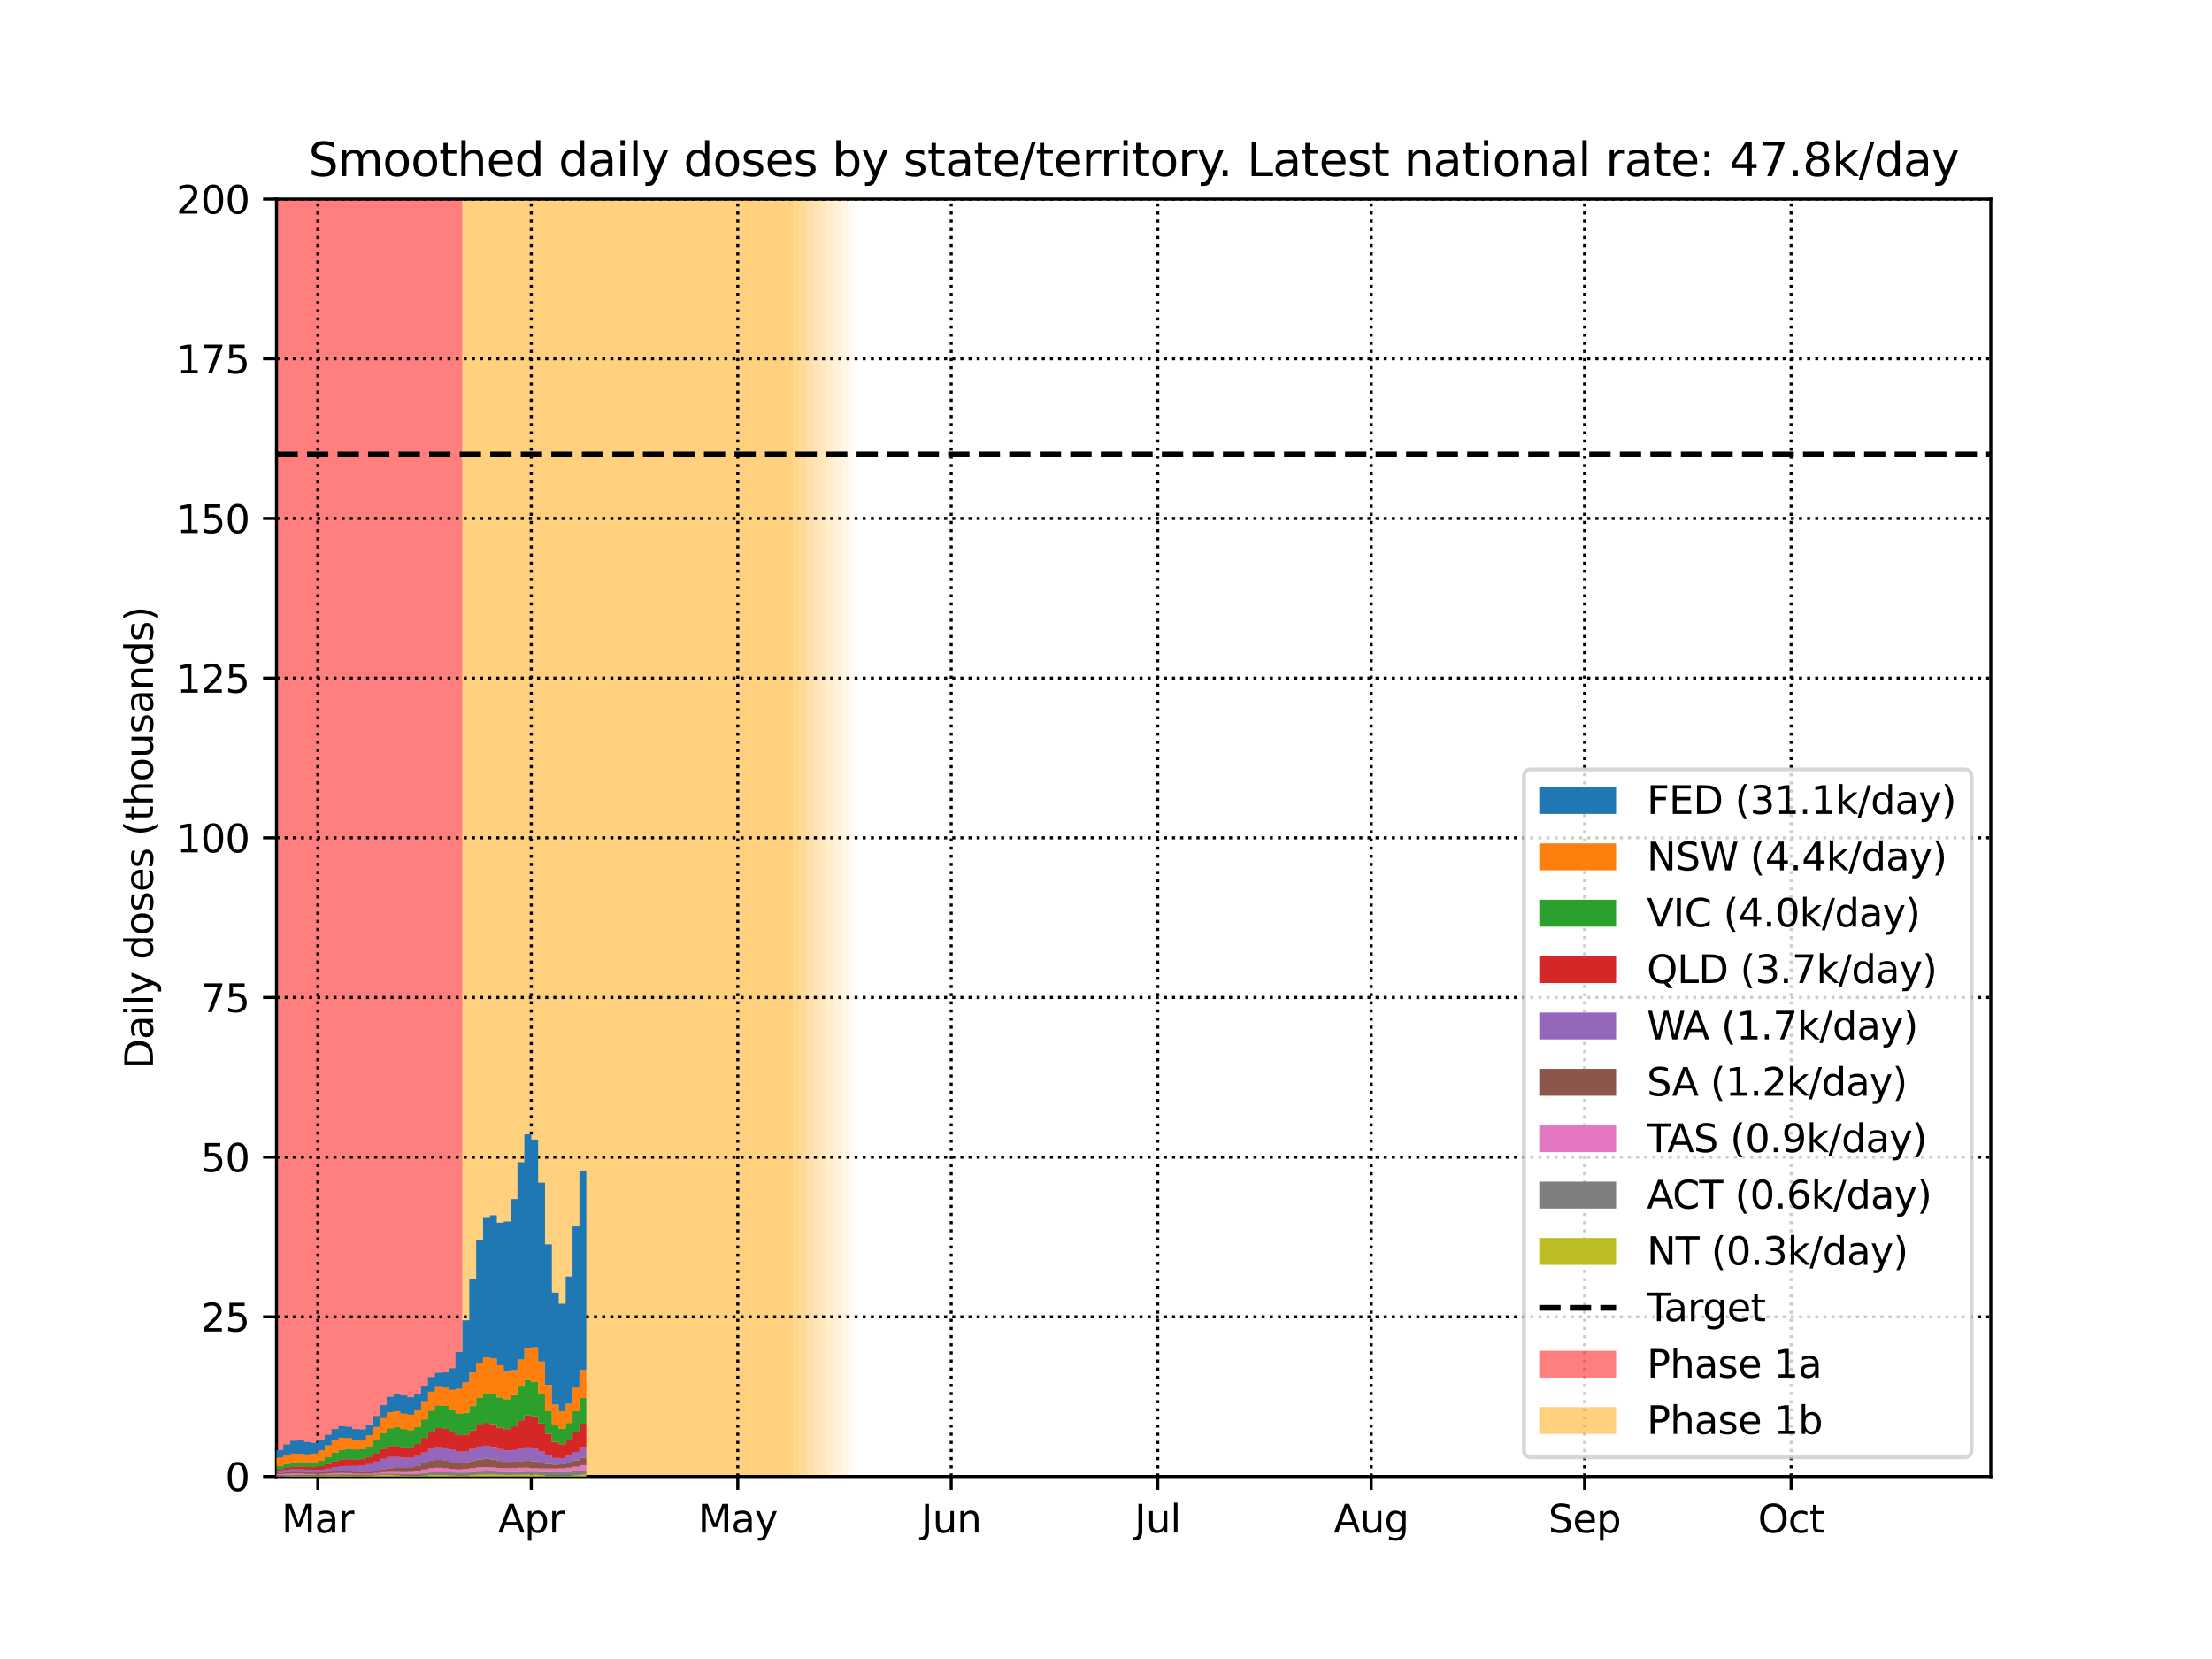 <?xml version="1.0" encoding="utf-8" standalone="no"?>
<!DOCTYPE svg PUBLIC "-//W3C//DTD SVG 1.1//EN"
  "http://www.w3.org/Graphics/SVG/1.1/DTD/svg11.dtd">
<svg height="432pt" version="1.1" viewBox="0 0 576 432" width="576pt" xmlns="http://www.w3.org/2000/svg" xmlns:xlink="http://www.w3.org/1999/xlink">
 <defs>
  <style type="text/css">*{stroke-linecap:butt;stroke-linejoin:round;}</style>
 </defs>
 <g id="figure_1">
  <g id="patch_1">
   <path d="M 0 432 
L 576 432 
L 576 0 
L 0 0 
z
" style="fill:#ffffff;"/>
  </g>
  <g id="axes_1">
   <g id="patch_2">
    <path d="M 72 384.48 
L 518.4 384.48 
L 518.4 51.84 
L 72 51.84 
z
" style="fill:#ffffff;"/>
   </g>
   <g id="PolyCollection_1">
    <defs>
     <path d="M 120.405 -47.52 
L 70.207 -47.52 
L 70.207 -380.16 
L 120.405 -380.16 
L 120.405 -380.16 
L 120.405 -47.52 
z
" id="m7c6a10a13d"/>
    </defs>
    <g clip-path="url(#pe90d84a26e)">
     <use style="fill:#ff0000;fill-opacity:0.5;" x="0" xlink:href="#m7c6a10a13d" y="432"/>
    </g>
   </g>
   <g id="PolyCollection_2">
    <defs>
     <path d="M 204.665 -47.52 
L 120.405 -47.52 
L 120.405 -380.16 
L 204.665 -380.16 
L 204.665 -380.16 
L 204.665 -47.52 
z
" id="mbcc70b0b22"/>
    </defs>
    <g clip-path="url(#pe90d84a26e)">
     <use style="fill:#ffa500;fill-opacity:0.5;" x="0" xlink:href="#mbcc70b0b22" y="432"/>
    </g>
   </g>
   <g id="PolyCollection_3">
    <defs>
     <path d="M 206.458 -47.52 
L 204.665 -47.52 
L 204.665 -380.16 
L 206.458 -380.16 
L 206.458 -380.16 
L 206.458 -47.52 
z
" id="ma6d3b2aca9"/>
    </defs>
    <g clip-path="url(#pe90d84a26e)">
     <use style="fill:#ffa500;fill-opacity:0.5;" x="0" xlink:href="#ma6d3b2aca9" y="432"/>
    </g>
   </g>
   <g id="PolyCollection_4">
    <defs>
     <path d="M 208.251 -47.52 
L 206.458 -47.52 
L 206.458 -380.16 
L 208.251 -380.16 
L 208.251 -380.16 
L 208.251 -47.52 
z
" id="mb9f01013e9"/>
    </defs>
    <g clip-path="url(#pe90d84a26e)">
     <use style="fill:#ffa500;fill-opacity:0.45;" x="0" xlink:href="#mb9f01013e9" y="432"/>
    </g>
   </g>
   <g id="PolyCollection_5">
    <defs>
     <path d="M 210.043 -47.52 
L 208.251 -47.52 
L 208.251 -380.16 
L 210.043 -380.16 
L 210.043 -380.16 
L 210.043 -47.52 
z
" id="m6bc7ccacd0"/>
    </defs>
    <g clip-path="url(#pe90d84a26e)">
     <use style="fill:#ffa500;fill-opacity:0.4;" x="0" xlink:href="#m6bc7ccacd0" y="432"/>
    </g>
   </g>
   <g id="PolyCollection_6">
    <defs>
     <path d="M 211.836 -47.52 
L 210.043 -47.52 
L 210.043 -380.16 
L 211.836 -380.16 
L 211.836 -380.16 
L 211.836 -47.52 
z
" id="m92f72b9e6a"/>
    </defs>
    <g clip-path="url(#pe90d84a26e)">
     <use style="fill:#ffa500;fill-opacity:0.35;" x="0" xlink:href="#m92f72b9e6a" y="432"/>
    </g>
   </g>
   <g id="PolyCollection_7">
    <defs>
     <path d="M 213.629 -47.52 
L 211.836 -47.52 
L 211.836 -380.16 
L 213.629 -380.16 
L 213.629 -380.16 
L 213.629 -47.52 
z
" id="m4568bdcb29"/>
    </defs>
    <g clip-path="url(#pe90d84a26e)">
     <use style="fill:#ffa500;fill-opacity:0.3;" x="0" xlink:href="#m4568bdcb29" y="432"/>
    </g>
   </g>
   <g id="PolyCollection_8">
    <defs>
     <path d="M 215.422 -47.52 
L 213.629 -47.52 
L 213.629 -380.16 
L 215.422 -380.16 
L 215.422 -380.16 
L 215.422 -47.52 
z
" id="m09259082b7"/>
    </defs>
    <g clip-path="url(#pe90d84a26e)">
     <use style="fill:#ffa500;fill-opacity:0.25;" x="0" xlink:href="#m09259082b7" y="432"/>
    </g>
   </g>
   <g id="PolyCollection_9">
    <defs>
     <path d="M 217.214 -47.52 
L 215.422 -47.52 
L 215.422 -380.16 
L 217.214 -380.16 
L 217.214 -380.16 
L 217.214 -47.52 
z
" id="mb778d6cf11"/>
    </defs>
    <g clip-path="url(#pe90d84a26e)">
     <use style="fill:#ffa500;fill-opacity:0.2;" x="0" xlink:href="#mb778d6cf11" y="432"/>
    </g>
   </g>
   <g id="PolyCollection_10">
    <defs>
     <path d="M 219.007 -47.52 
L 217.214 -47.52 
L 217.214 -380.16 
L 219.007 -380.16 
L 219.007 -380.16 
L 219.007 -47.52 
z
" id="m6700c092d9"/>
    </defs>
    <g clip-path="url(#pe90d84a26e)">
     <use style="fill:#ffa500;fill-opacity:0.15;" x="0" xlink:href="#m6700c092d9" y="432"/>
    </g>
   </g>
   <g id="PolyCollection_11">
    <defs>
     <path d="M 220.8 -47.52 
L 219.007 -47.52 
L 219.007 -380.16 
L 220.8 -380.16 
L 220.8 -380.16 
L 220.8 -47.52 
z
" id="mf79c49e4eb"/>
    </defs>
    <g clip-path="url(#pe90d84a26e)">
     <use style="fill:#ffa500;fill-opacity:0.1;" x="0" xlink:href="#mf79c49e4eb" y="432"/>
    </g>
   </g>
   <g id="PolyCollection_12">
    <defs>
     <path d="M 222.593 -47.52 
L 220.8 -47.52 
L 220.8 -380.16 
L 222.593 -380.16 
L 222.593 -380.16 
L 222.593 -47.52 
z
" id="mf1c7c7af2e"/>
    </defs>
    <g clip-path="url(#pe90d84a26e)">
     <use style="fill:#ffa500;fill-opacity:0.05;" x="0" xlink:href="#mf1c7c7af2e" y="432"/>
    </g>
   </g>
   <g id="matplotlib.axis_1">
    <g id="xtick_1">
     <g id="line2d_1">
      <path clip-path="url(#pe90d84a26e)" d="M 82.757 384.48 
L 82.757 51.84 
" style="fill:none;stroke:#000000;stroke-dasharray:0.8,1.32;stroke-dashoffset:0;stroke-width:0.8;"/>
     </g>
     <g id="line2d_2">
      <defs>
       <path d="M 0 0 
L 0 3.5 
" id="m5a84506725" style="stroke:#000000;stroke-width:0.8;"/>
      </defs>
      <g>
       <use style="stroke:#000000;stroke-width:0.8;" x="82.757" xlink:href="#m5a84506725" y="384.48"/>
      </g>
     </g>
     <g id="text_1">
      <!-- Mar -->
      <g transform="translate(73.323 399.078)scale(0.1 -0.1)">
       <defs>
        <path d="M 628 4666 
L 1569 4666 
L 2759 1491 
L 3956 4666 
L 4897 4666 
L 4897 0 
L 4281 0 
L 4281 4097 
L 3078 897 
L 2444 897 
L 1241 4097 
L 1241 0 
L 628 0 
L 628 4666 
z
" id="DejaVuSans-4d" transform="scale(0.016)"/>
        <path d="M 2194 1759 
Q 1497 1759 1228 1600 
Q 959 1441 959 1056 
Q 959 750 1161 570 
Q 1363 391 1709 391 
Q 2188 391 2477 730 
Q 2766 1069 2766 1631 
L 2766 1759 
L 2194 1759 
z
M 3341 1997 
L 3341 0 
L 2766 0 
L 2766 531 
Q 2569 213 2275 61 
Q 1981 -91 1556 -91 
Q 1019 -91 701 211 
Q 384 513 384 1019 
Q 384 1609 779 1909 
Q 1175 2209 1959 2209 
L 2766 2209 
L 2766 2266 
Q 2766 2663 2505 2880 
Q 2244 3097 1772 3097 
Q 1472 3097 1187 3025 
Q 903 2953 641 2809 
L 641 3341 
Q 956 3463 1253 3523 
Q 1550 3584 1831 3584 
Q 2591 3584 2966 3190 
Q 3341 2797 3341 1997 
z
" id="DejaVuSans-61" transform="scale(0.016)"/>
        <path d="M 2631 2963 
Q 2534 3019 2420 3045 
Q 2306 3072 2169 3072 
Q 1681 3072 1420 2755 
Q 1159 2438 1159 1844 
L 1159 0 
L 581 0 
L 581 3500 
L 1159 3500 
L 1159 2956 
Q 1341 3275 1631 3429 
Q 1922 3584 2338 3584 
Q 2397 3584 2469 3576 
Q 2541 3569 2628 3553 
L 2631 2963 
z
" id="DejaVuSans-72" transform="scale(0.016)"/>
       </defs>
       <use xlink:href="#DejaVuSans-4d"/>
       <use x="86.279" xlink:href="#DejaVuSans-61"/>
       <use x="147.559" xlink:href="#DejaVuSans-72"/>
      </g>
     </g>
    </g>
    <g id="xtick_2">
     <g id="line2d_3">
      <path clip-path="url(#pe90d84a26e)" d="M 138.333 384.48 
L 138.333 51.84 
" style="fill:none;stroke:#000000;stroke-dasharray:0.8,1.32;stroke-dashoffset:0;stroke-width:0.8;"/>
     </g>
     <g id="line2d_4">
      <g>
       <use style="stroke:#000000;stroke-width:0.8;" x="138.333" xlink:href="#m5a84506725" y="384.48"/>
      </g>
     </g>
     <g id="text_2">
      <!-- Apr -->
      <g transform="translate(129.683 399.078)scale(0.1 -0.1)">
       <defs>
        <path d="M 2188 4044 
L 1331 1722 
L 3047 1722 
L 2188 4044 
z
M 1831 4666 
L 2547 4666 
L 4325 0 
L 3669 0 
L 3244 1197 
L 1141 1197 
L 716 0 
L 50 0 
L 1831 4666 
z
" id="DejaVuSans-41" transform="scale(0.016)"/>
        <path d="M 1159 525 
L 1159 -1331 
L 581 -1331 
L 581 3500 
L 1159 3500 
L 1159 2969 
Q 1341 3281 1617 3432 
Q 1894 3584 2278 3584 
Q 2916 3584 3314 3078 
Q 3713 2572 3713 1747 
Q 3713 922 3314 415 
Q 2916 -91 2278 -91 
Q 1894 -91 1617 61 
Q 1341 213 1159 525 
z
M 3116 1747 
Q 3116 2381 2855 2742 
Q 2594 3103 2138 3103 
Q 1681 3103 1420 2742 
Q 1159 2381 1159 1747 
Q 1159 1113 1420 752 
Q 1681 391 2138 391 
Q 2594 391 2855 752 
Q 3116 1113 3116 1747 
z
" id="DejaVuSans-70" transform="scale(0.016)"/>
       </defs>
       <use xlink:href="#DejaVuSans-41"/>
       <use x="68.408" xlink:href="#DejaVuSans-70"/>
       <use x="131.885" xlink:href="#DejaVuSans-72"/>
      </g>
     </g>
    </g>
    <g id="xtick_3">
     <g id="line2d_5">
      <path clip-path="url(#pe90d84a26e)" d="M 192.116 384.48 
L 192.116 51.84 
" style="fill:none;stroke:#000000;stroke-dasharray:0.8,1.32;stroke-dashoffset:0;stroke-width:0.8;"/>
     </g>
     <g id="line2d_6">
      <g>
       <use style="stroke:#000000;stroke-width:0.8;" x="192.116" xlink:href="#m5a84506725" y="384.48"/>
      </g>
     </g>
     <g id="text_3">
      <!-- May -->
      <g transform="translate(181.778 399.078)scale(0.1 -0.1)">
       <defs>
        <path d="M 2059 -325 
Q 1816 -950 1584 -1140 
Q 1353 -1331 966 -1331 
L 506 -1331 
L 506 -850 
L 844 -850 
Q 1081 -850 1212 -737 
Q 1344 -625 1503 -206 
L 1606 56 
L 191 3500 
L 800 3500 
L 1894 763 
L 2988 3500 
L 3597 3500 
L 2059 -325 
z
" id="DejaVuSans-79" transform="scale(0.016)"/>
       </defs>
       <use xlink:href="#DejaVuSans-4d"/>
       <use x="86.279" xlink:href="#DejaVuSans-61"/>
       <use x="147.559" xlink:href="#DejaVuSans-79"/>
      </g>
     </g>
    </g>
    <g id="xtick_4">
     <g id="line2d_7">
      <path clip-path="url(#pe90d84a26e)" d="M 247.692 384.48 
L 247.692 51.84 
" style="fill:none;stroke:#000000;stroke-dasharray:0.8,1.32;stroke-dashoffset:0;stroke-width:0.8;"/>
     </g>
     <g id="line2d_8">
      <g>
       <use style="stroke:#000000;stroke-width:0.8;" x="247.692" xlink:href="#m5a84506725" y="384.48"/>
      </g>
     </g>
     <g id="text_4">
      <!-- Jun -->
      <g transform="translate(239.879 399.078)scale(0.1 -0.1)">
       <defs>
        <path d="M 628 4666 
L 1259 4666 
L 1259 325 
Q 1259 -519 939 -900 
Q 619 -1281 -91 -1281 
L -331 -1281 
L -331 -750 
L -134 -750 
Q 284 -750 456 -515 
Q 628 -281 628 325 
L 628 4666 
z
" id="DejaVuSans-4a" transform="scale(0.016)"/>
        <path d="M 544 1381 
L 544 3500 
L 1119 3500 
L 1119 1403 
Q 1119 906 1312 657 
Q 1506 409 1894 409 
Q 2359 409 2629 706 
Q 2900 1003 2900 1516 
L 2900 3500 
L 3475 3500 
L 3475 0 
L 2900 0 
L 2900 538 
Q 2691 219 2414 64 
Q 2138 -91 1772 -91 
Q 1169 -91 856 284 
Q 544 659 544 1381 
z
M 1991 3584 
L 1991 3584 
z
" id="DejaVuSans-75" transform="scale(0.016)"/>
        <path d="M 3513 2113 
L 3513 0 
L 2938 0 
L 2938 2094 
Q 2938 2591 2744 2837 
Q 2550 3084 2163 3084 
Q 1697 3084 1428 2787 
Q 1159 2491 1159 1978 
L 1159 0 
L 581 0 
L 581 3500 
L 1159 3500 
L 1159 2956 
Q 1366 3272 1645 3428 
Q 1925 3584 2291 3584 
Q 2894 3584 3203 3211 
Q 3513 2838 3513 2113 
z
" id="DejaVuSans-6e" transform="scale(0.016)"/>
       </defs>
       <use xlink:href="#DejaVuSans-4a"/>
       <use x="29.492" xlink:href="#DejaVuSans-75"/>
       <use x="92.871" xlink:href="#DejaVuSans-6e"/>
      </g>
     </g>
    </g>
    <g id="xtick_5">
     <g id="line2d_9">
      <path clip-path="url(#pe90d84a26e)" d="M 301.475 384.48 
L 301.475 51.84 
" style="fill:none;stroke:#000000;stroke-dasharray:0.8,1.32;stroke-dashoffset:0;stroke-width:0.8;"/>
     </g>
     <g id="line2d_10">
      <g>
       <use style="stroke:#000000;stroke-width:0.8;" x="301.475" xlink:href="#m5a84506725" y="384.48"/>
      </g>
     </g>
     <g id="text_5">
      <!-- Jul -->
      <g transform="translate(295.442 399.078)scale(0.1 -0.1)">
       <defs>
        <path d="M 603 4863 
L 1178 4863 
L 1178 0 
L 603 0 
L 603 4863 
z
" id="DejaVuSans-6c" transform="scale(0.016)"/>
       </defs>
       <use xlink:href="#DejaVuSans-4a"/>
       <use x="29.492" xlink:href="#DejaVuSans-75"/>
       <use x="92.871" xlink:href="#DejaVuSans-6c"/>
      </g>
     </g>
    </g>
    <g id="xtick_6">
     <g id="line2d_11">
      <path clip-path="url(#pe90d84a26e)" d="M 357.051 384.48 
L 357.051 51.84 
" style="fill:none;stroke:#000000;stroke-dasharray:0.8,1.32;stroke-dashoffset:0;stroke-width:0.8;"/>
     </g>
     <g id="line2d_12">
      <g>
       <use style="stroke:#000000;stroke-width:0.8;" x="357.051" xlink:href="#m5a84506725" y="384.48"/>
      </g>
     </g>
     <g id="text_6">
      <!-- Aug -->
      <g transform="translate(347.287 399.078)scale(0.1 -0.1)">
       <defs>
        <path d="M 2906 1791 
Q 2906 2416 2648 2759 
Q 2391 3103 1925 3103 
Q 1463 3103 1205 2759 
Q 947 2416 947 1791 
Q 947 1169 1205 825 
Q 1463 481 1925 481 
Q 2391 481 2648 825 
Q 2906 1169 2906 1791 
z
M 3481 434 
Q 3481 -459 3084 -895 
Q 2688 -1331 1869 -1331 
Q 1566 -1331 1297 -1286 
Q 1028 -1241 775 -1147 
L 775 -588 
Q 1028 -725 1275 -790 
Q 1522 -856 1778 -856 
Q 2344 -856 2625 -561 
Q 2906 -266 2906 331 
L 2906 616 
Q 2728 306 2450 153 
Q 2172 0 1784 0 
Q 1141 0 747 490 
Q 353 981 353 1791 
Q 353 2603 747 3093 
Q 1141 3584 1784 3584 
Q 2172 3584 2450 3431 
Q 2728 3278 2906 2969 
L 2906 3500 
L 3481 3500 
L 3481 434 
z
" id="DejaVuSans-67" transform="scale(0.016)"/>
       </defs>
       <use xlink:href="#DejaVuSans-41"/>
       <use x="68.408" xlink:href="#DejaVuSans-75"/>
       <use x="131.787" xlink:href="#DejaVuSans-67"/>
      </g>
     </g>
    </g>
    <g id="xtick_7">
     <g id="line2d_13">
      <path clip-path="url(#pe90d84a26e)" d="M 412.627 384.48 
L 412.627 51.84 
" style="fill:none;stroke:#000000;stroke-dasharray:0.8,1.32;stroke-dashoffset:0;stroke-width:0.8;"/>
     </g>
     <g id="line2d_14">
      <g>
       <use style="stroke:#000000;stroke-width:0.8;" x="412.627" xlink:href="#m5a84506725" y="384.48"/>
      </g>
     </g>
     <g id="text_7">
      <!-- Sep -->
      <g transform="translate(403.202 399.078)scale(0.1 -0.1)">
       <defs>
        <path d="M 3425 4513 
L 3425 3897 
Q 3066 4069 2747 4153 
Q 2428 4238 2131 4238 
Q 1616 4238 1336 4038 
Q 1056 3838 1056 3469 
Q 1056 3159 1242 3001 
Q 1428 2844 1947 2747 
L 2328 2669 
Q 3034 2534 3370 2195 
Q 3706 1856 3706 1288 
Q 3706 609 3251 259 
Q 2797 -91 1919 -91 
Q 1588 -91 1214 -16 
Q 841 59 441 206 
L 441 856 
Q 825 641 1194 531 
Q 1563 422 1919 422 
Q 2459 422 2753 634 
Q 3047 847 3047 1241 
Q 3047 1584 2836 1778 
Q 2625 1972 2144 2069 
L 1759 2144 
Q 1053 2284 737 2584 
Q 422 2884 422 3419 
Q 422 4038 858 4394 
Q 1294 4750 2059 4750 
Q 2388 4750 2728 4690 
Q 3069 4631 3425 4513 
z
" id="DejaVuSans-53" transform="scale(0.016)"/>
        <path d="M 3597 1894 
L 3597 1613 
L 953 1613 
Q 991 1019 1311 708 
Q 1631 397 2203 397 
Q 2534 397 2845 478 
Q 3156 559 3463 722 
L 3463 178 
Q 3153 47 2828 -22 
Q 2503 -91 2169 -91 
Q 1331 -91 842 396 
Q 353 884 353 1716 
Q 353 2575 817 3079 
Q 1281 3584 2069 3584 
Q 2775 3584 3186 3129 
Q 3597 2675 3597 1894 
z
M 3022 2063 
Q 3016 2534 2758 2815 
Q 2500 3097 2075 3097 
Q 1594 3097 1305 2825 
Q 1016 2553 972 2059 
L 3022 2063 
z
" id="DejaVuSans-65" transform="scale(0.016)"/>
       </defs>
       <use xlink:href="#DejaVuSans-53"/>
       <use x="63.477" xlink:href="#DejaVuSans-65"/>
       <use x="125" xlink:href="#DejaVuSans-70"/>
      </g>
     </g>
    </g>
    <g id="xtick_8">
     <g id="line2d_15">
      <path clip-path="url(#pe90d84a26e)" d="M 466.41 384.48 
L 466.41 51.84 
" style="fill:none;stroke:#000000;stroke-dasharray:0.8,1.32;stroke-dashoffset:0;stroke-width:0.8;"/>
     </g>
     <g id="line2d_16">
      <g>
       <use style="stroke:#000000;stroke-width:0.8;" x="466.41" xlink:href="#m5a84506725" y="384.48"/>
      </g>
     </g>
     <g id="text_8">
      <!-- Oct -->
      <g transform="translate(457.764 399.078)scale(0.1 -0.1)">
       <defs>
        <path d="M 2522 4238 
Q 1834 4238 1429 3725 
Q 1025 3213 1025 2328 
Q 1025 1447 1429 934 
Q 1834 422 2522 422 
Q 3209 422 3611 934 
Q 4013 1447 4013 2328 
Q 4013 3213 3611 3725 
Q 3209 4238 2522 4238 
z
M 2522 4750 
Q 3503 4750 4090 4092 
Q 4678 3434 4678 2328 
Q 4678 1225 4090 567 
Q 3503 -91 2522 -91 
Q 1538 -91 948 565 
Q 359 1222 359 2328 
Q 359 3434 948 4092 
Q 1538 4750 2522 4750 
z
" id="DejaVuSans-4f" transform="scale(0.016)"/>
        <path d="M 3122 3366 
L 3122 2828 
Q 2878 2963 2633 3030 
Q 2388 3097 2138 3097 
Q 1578 3097 1268 2742 
Q 959 2388 959 1747 
Q 959 1106 1268 751 
Q 1578 397 2138 397 
Q 2388 397 2633 464 
Q 2878 531 3122 666 
L 3122 134 
Q 2881 22 2623 -34 
Q 2366 -91 2075 -91 
Q 1284 -91 818 406 
Q 353 903 353 1747 
Q 353 2603 823 3093 
Q 1294 3584 2113 3584 
Q 2378 3584 2631 3529 
Q 2884 3475 3122 3366 
z
" id="DejaVuSans-63" transform="scale(0.016)"/>
        <path d="M 1172 4494 
L 1172 3500 
L 2356 3500 
L 2356 3053 
L 1172 3053 
L 1172 1153 
Q 1172 725 1289 603 
Q 1406 481 1766 481 
L 2356 481 
L 2356 0 
L 1766 0 
Q 1100 0 847 248 
Q 594 497 594 1153 
L 594 3053 
L 172 3053 
L 172 3500 
L 594 3500 
L 594 4494 
L 1172 4494 
z
" id="DejaVuSans-74" transform="scale(0.016)"/>
       </defs>
       <use xlink:href="#DejaVuSans-4f"/>
       <use x="78.711" xlink:href="#DejaVuSans-63"/>
       <use x="133.691" xlink:href="#DejaVuSans-74"/>
      </g>
     </g>
    </g>
   </g>
   <g id="matplotlib.axis_2">
    <g id="ytick_1">
     <g id="line2d_17">
      <path clip-path="url(#pe90d84a26e)" d="M 72 384.48 
L 518.4 384.48 
" style="fill:none;stroke:#000000;stroke-dasharray:0.8,1.32;stroke-dashoffset:0;stroke-width:0.8;"/>
     </g>
     <g id="line2d_18">
      <defs>
       <path d="M 0 0 
L -3.5 0 
" id="m8e0f72bf47" style="stroke:#000000;stroke-width:0.8;"/>
      </defs>
      <g>
       <use style="stroke:#000000;stroke-width:0.8;" x="72" xlink:href="#m8e0f72bf47" y="384.48"/>
      </g>
     </g>
     <g id="text_9">
      <!-- 0 -->
      <g transform="translate(58.638 388.279)scale(0.1 -0.1)">
       <defs>
        <path d="M 2034 4250 
Q 1547 4250 1301 3770 
Q 1056 3291 1056 2328 
Q 1056 1369 1301 889 
Q 1547 409 2034 409 
Q 2525 409 2770 889 
Q 3016 1369 3016 2328 
Q 3016 3291 2770 3770 
Q 2525 4250 2034 4250 
z
M 2034 4750 
Q 2819 4750 3233 4129 
Q 3647 3509 3647 2328 
Q 3647 1150 3233 529 
Q 2819 -91 2034 -91 
Q 1250 -91 836 529 
Q 422 1150 422 2328 
Q 422 3509 836 4129 
Q 1250 4750 2034 4750 
z
" id="DejaVuSans-30" transform="scale(0.016)"/>
       </defs>
       <use xlink:href="#DejaVuSans-30"/>
      </g>
     </g>
    </g>
    <g id="ytick_2">
     <g id="line2d_19">
      <path clip-path="url(#pe90d84a26e)" d="M 72 342.9 
L 518.4 342.9 
" style="fill:none;stroke:#000000;stroke-dasharray:0.8,1.32;stroke-dashoffset:0;stroke-width:0.8;"/>
     </g>
     <g id="line2d_20">
      <g>
       <use style="stroke:#000000;stroke-width:0.8;" x="72" xlink:href="#m8e0f72bf47" y="342.9"/>
      </g>
     </g>
     <g id="text_10">
      <!-- 25 -->
      <g transform="translate(52.275 346.699)scale(0.1 -0.1)">
       <defs>
        <path d="M 1228 531 
L 3431 531 
L 3431 0 
L 469 0 
L 469 531 
Q 828 903 1448 1529 
Q 2069 2156 2228 2338 
Q 2531 2678 2651 2914 
Q 2772 3150 2772 3378 
Q 2772 3750 2511 3984 
Q 2250 4219 1831 4219 
Q 1534 4219 1204 4116 
Q 875 4013 500 3803 
L 500 4441 
Q 881 4594 1212 4672 
Q 1544 4750 1819 4750 
Q 2544 4750 2975 4387 
Q 3406 4025 3406 3419 
Q 3406 3131 3298 2873 
Q 3191 2616 2906 2266 
Q 2828 2175 2409 1742 
Q 1991 1309 1228 531 
z
" id="DejaVuSans-32" transform="scale(0.016)"/>
        <path d="M 691 4666 
L 3169 4666 
L 3169 4134 
L 1269 4134 
L 1269 2991 
Q 1406 3038 1543 3061 
Q 1681 3084 1819 3084 
Q 2600 3084 3056 2656 
Q 3513 2228 3513 1497 
Q 3513 744 3044 326 
Q 2575 -91 1722 -91 
Q 1428 -91 1123 -41 
Q 819 9 494 109 
L 494 744 
Q 775 591 1075 516 
Q 1375 441 1709 441 
Q 2250 441 2565 725 
Q 2881 1009 2881 1497 
Q 2881 1984 2565 2268 
Q 2250 2553 1709 2553 
Q 1456 2553 1204 2497 
Q 953 2441 691 2322 
L 691 4666 
z
" id="DejaVuSans-35" transform="scale(0.016)"/>
       </defs>
       <use xlink:href="#DejaVuSans-32"/>
       <use x="63.623" xlink:href="#DejaVuSans-35"/>
      </g>
     </g>
    </g>
    <g id="ytick_3">
     <g id="line2d_21">
      <path clip-path="url(#pe90d84a26e)" d="M 72 301.32 
L 518.4 301.32 
" style="fill:none;stroke:#000000;stroke-dasharray:0.8,1.32;stroke-dashoffset:0;stroke-width:0.8;"/>
     </g>
     <g id="line2d_22">
      <g>
       <use style="stroke:#000000;stroke-width:0.8;" x="72" xlink:href="#m8e0f72bf47" y="301.32"/>
      </g>
     </g>
     <g id="text_11">
      <!-- 50 -->
      <g transform="translate(52.275 305.119)scale(0.1 -0.1)">
       <use xlink:href="#DejaVuSans-35"/>
       <use x="63.623" xlink:href="#DejaVuSans-30"/>
      </g>
     </g>
    </g>
    <g id="ytick_4">
     <g id="line2d_23">
      <path clip-path="url(#pe90d84a26e)" d="M 72 259.74 
L 518.4 259.74 
" style="fill:none;stroke:#000000;stroke-dasharray:0.8,1.32;stroke-dashoffset:0;stroke-width:0.8;"/>
     </g>
     <g id="line2d_24">
      <g>
       <use style="stroke:#000000;stroke-width:0.8;" x="72" xlink:href="#m8e0f72bf47" y="259.74"/>
      </g>
     </g>
     <g id="text_12">
      <!-- 75 -->
      <g transform="translate(52.275 263.539)scale(0.1 -0.1)">
       <defs>
        <path d="M 525 4666 
L 3525 4666 
L 3525 4397 
L 1831 0 
L 1172 0 
L 2766 4134 
L 525 4134 
L 525 4666 
z
" id="DejaVuSans-37" transform="scale(0.016)"/>
       </defs>
       <use xlink:href="#DejaVuSans-37"/>
       <use x="63.623" xlink:href="#DejaVuSans-35"/>
      </g>
     </g>
    </g>
    <g id="ytick_5">
     <g id="line2d_25">
      <path clip-path="url(#pe90d84a26e)" d="M 72 218.16 
L 518.4 218.16 
" style="fill:none;stroke:#000000;stroke-dasharray:0.8,1.32;stroke-dashoffset:0;stroke-width:0.8;"/>
     </g>
     <g id="line2d_26">
      <g>
       <use style="stroke:#000000;stroke-width:0.8;" x="72" xlink:href="#m8e0f72bf47" y="218.16"/>
      </g>
     </g>
     <g id="text_13">
      <!-- 100 -->
      <g transform="translate(45.913 221.959)scale(0.1 -0.1)">
       <defs>
        <path d="M 794 531 
L 1825 531 
L 1825 4091 
L 703 3866 
L 703 4441 
L 1819 4666 
L 2450 4666 
L 2450 531 
L 3481 531 
L 3481 0 
L 794 0 
L 794 531 
z
" id="DejaVuSans-31" transform="scale(0.016)"/>
       </defs>
       <use xlink:href="#DejaVuSans-31"/>
       <use x="63.623" xlink:href="#DejaVuSans-30"/>
       <use x="127.246" xlink:href="#DejaVuSans-30"/>
      </g>
     </g>
    </g>
    <g id="ytick_6">
     <g id="line2d_27">
      <path clip-path="url(#pe90d84a26e)" d="M 72 176.58 
L 518.4 176.58 
" style="fill:none;stroke:#000000;stroke-dasharray:0.8,1.32;stroke-dashoffset:0;stroke-width:0.8;"/>
     </g>
     <g id="line2d_28">
      <g>
       <use style="stroke:#000000;stroke-width:0.8;" x="72" xlink:href="#m8e0f72bf47" y="176.58"/>
      </g>
     </g>
     <g id="text_14">
      <!-- 125 -->
      <g transform="translate(45.913 180.379)scale(0.1 -0.1)">
       <use xlink:href="#DejaVuSans-31"/>
       <use x="63.623" xlink:href="#DejaVuSans-32"/>
       <use x="127.246" xlink:href="#DejaVuSans-35"/>
      </g>
     </g>
    </g>
    <g id="ytick_7">
     <g id="line2d_29">
      <path clip-path="url(#pe90d84a26e)" d="M 72 135 
L 518.4 135 
" style="fill:none;stroke:#000000;stroke-dasharray:0.8,1.32;stroke-dashoffset:0;stroke-width:0.8;"/>
     </g>
     <g id="line2d_30">
      <g>
       <use style="stroke:#000000;stroke-width:0.8;" x="72" xlink:href="#m8e0f72bf47" y="135"/>
      </g>
     </g>
     <g id="text_15">
      <!-- 150 -->
      <g transform="translate(45.913 138.799)scale(0.1 -0.1)">
       <use xlink:href="#DejaVuSans-31"/>
       <use x="63.623" xlink:href="#DejaVuSans-35"/>
       <use x="127.246" xlink:href="#DejaVuSans-30"/>
      </g>
     </g>
    </g>
    <g id="ytick_8">
     <g id="line2d_31">
      <path clip-path="url(#pe90d84a26e)" d="M 72 93.42 
L 518.4 93.42 
" style="fill:none;stroke:#000000;stroke-dasharray:0.8,1.32;stroke-dashoffset:0;stroke-width:0.8;"/>
     </g>
     <g id="line2d_32">
      <g>
       <use style="stroke:#000000;stroke-width:0.8;" x="72" xlink:href="#m8e0f72bf47" y="93.42"/>
      </g>
     </g>
     <g id="text_16">
      <!-- 175 -->
      <g transform="translate(45.913 97.219)scale(0.1 -0.1)">
       <use xlink:href="#DejaVuSans-31"/>
       <use x="63.623" xlink:href="#DejaVuSans-37"/>
       <use x="127.246" xlink:href="#DejaVuSans-35"/>
      </g>
     </g>
    </g>
    <g id="ytick_9">
     <g id="line2d_33">
      <path clip-path="url(#pe90d84a26e)" d="M 72 51.84 
L 518.4 51.84 
" style="fill:none;stroke:#000000;stroke-dasharray:0.8,1.32;stroke-dashoffset:0;stroke-width:0.8;"/>
     </g>
     <g id="line2d_34">
      <g>
       <use style="stroke:#000000;stroke-width:0.8;" x="72" xlink:href="#m8e0f72bf47" y="51.84"/>
      </g>
     </g>
     <g id="text_17">
      <!-- 200 -->
      <g transform="translate(45.913 55.639)scale(0.1 -0.1)">
       <use xlink:href="#DejaVuSans-32"/>
       <use x="63.623" xlink:href="#DejaVuSans-30"/>
       <use x="127.246" xlink:href="#DejaVuSans-30"/>
      </g>
     </g>
    </g>
    <g id="text_18">
     <!-- Daily doses (thousands) -->
     <g transform="translate(39.833 278.384)rotate(-90)scale(0.1 -0.1)">
      <defs>
       <path d="M 1259 4147 
L 1259 519 
L 2022 519 
Q 2988 519 3436 956 
Q 3884 1394 3884 2338 
Q 3884 3275 3436 3711 
Q 2988 4147 2022 4147 
L 1259 4147 
z
M 628 4666 
L 1925 4666 
Q 3281 4666 3915 4102 
Q 4550 3538 4550 2338 
Q 4550 1131 3912 565 
Q 3275 0 1925 0 
L 628 0 
L 628 4666 
z
" id="DejaVuSans-44" transform="scale(0.016)"/>
       <path d="M 603 3500 
L 1178 3500 
L 1178 0 
L 603 0 
L 603 3500 
z
M 603 4863 
L 1178 4863 
L 1178 4134 
L 603 4134 
L 603 4863 
z
" id="DejaVuSans-69" transform="scale(0.016)"/>
       <path id="DejaVuSans-20" transform="scale(0.016)"/>
       <path d="M 2906 2969 
L 2906 4863 
L 3481 4863 
L 3481 0 
L 2906 0 
L 2906 525 
Q 2725 213 2448 61 
Q 2172 -91 1784 -91 
Q 1150 -91 751 415 
Q 353 922 353 1747 
Q 353 2572 751 3078 
Q 1150 3584 1784 3584 
Q 2172 3584 2448 3432 
Q 2725 3281 2906 2969 
z
M 947 1747 
Q 947 1113 1208 752 
Q 1469 391 1925 391 
Q 2381 391 2643 752 
Q 2906 1113 2906 1747 
Q 2906 2381 2643 2742 
Q 2381 3103 1925 3103 
Q 1469 3103 1208 2742 
Q 947 2381 947 1747 
z
" id="DejaVuSans-64" transform="scale(0.016)"/>
       <path d="M 1959 3097 
Q 1497 3097 1228 2736 
Q 959 2375 959 1747 
Q 959 1119 1226 758 
Q 1494 397 1959 397 
Q 2419 397 2687 759 
Q 2956 1122 2956 1747 
Q 2956 2369 2687 2733 
Q 2419 3097 1959 3097 
z
M 1959 3584 
Q 2709 3584 3137 3096 
Q 3566 2609 3566 1747 
Q 3566 888 3137 398 
Q 2709 -91 1959 -91 
Q 1206 -91 779 398 
Q 353 888 353 1747 
Q 353 2609 779 3096 
Q 1206 3584 1959 3584 
z
" id="DejaVuSans-6f" transform="scale(0.016)"/>
       <path d="M 2834 3397 
L 2834 2853 
Q 2591 2978 2328 3040 
Q 2066 3103 1784 3103 
Q 1356 3103 1142 2972 
Q 928 2841 928 2578 
Q 928 2378 1081 2264 
Q 1234 2150 1697 2047 
L 1894 2003 
Q 2506 1872 2764 1633 
Q 3022 1394 3022 966 
Q 3022 478 2636 193 
Q 2250 -91 1575 -91 
Q 1294 -91 989 -36 
Q 684 19 347 128 
L 347 722 
Q 666 556 975 473 
Q 1284 391 1588 391 
Q 1994 391 2212 530 
Q 2431 669 2431 922 
Q 2431 1156 2273 1281 
Q 2116 1406 1581 1522 
L 1381 1569 
Q 847 1681 609 1914 
Q 372 2147 372 2553 
Q 372 3047 722 3315 
Q 1072 3584 1716 3584 
Q 2034 3584 2315 3537 
Q 2597 3491 2834 3397 
z
" id="DejaVuSans-73" transform="scale(0.016)"/>
       <path d="M 1984 4856 
Q 1566 4138 1362 3434 
Q 1159 2731 1159 2009 
Q 1159 1288 1364 580 
Q 1569 -128 1984 -844 
L 1484 -844 
Q 1016 -109 783 600 
Q 550 1309 550 2009 
Q 550 2706 781 3412 
Q 1013 4119 1484 4856 
L 1984 4856 
z
" id="DejaVuSans-28" transform="scale(0.016)"/>
       <path d="M 3513 2113 
L 3513 0 
L 2938 0 
L 2938 2094 
Q 2938 2591 2744 2837 
Q 2550 3084 2163 3084 
Q 1697 3084 1428 2787 
Q 1159 2491 1159 1978 
L 1159 0 
L 581 0 
L 581 4863 
L 1159 4863 
L 1159 2956 
Q 1366 3272 1645 3428 
Q 1925 3584 2291 3584 
Q 2894 3584 3203 3211 
Q 3513 2838 3513 2113 
z
" id="DejaVuSans-68" transform="scale(0.016)"/>
       <path d="M 513 4856 
L 1013 4856 
Q 1481 4119 1714 3412 
Q 1947 2706 1947 2009 
Q 1947 1309 1714 600 
Q 1481 -109 1013 -844 
L 513 -844 
Q 928 -128 1133 580 
Q 1338 1288 1338 2009 
Q 1338 2731 1133 3434 
Q 928 4138 513 4856 
z
" id="DejaVuSans-29" transform="scale(0.016)"/>
      </defs>
      <use xlink:href="#DejaVuSans-44"/>
      <use x="77.002" xlink:href="#DejaVuSans-61"/>
      <use x="138.281" xlink:href="#DejaVuSans-69"/>
      <use x="166.064" xlink:href="#DejaVuSans-6c"/>
      <use x="193.848" xlink:href="#DejaVuSans-79"/>
      <use x="253.027" xlink:href="#DejaVuSans-20"/>
      <use x="284.814" xlink:href="#DejaVuSans-64"/>
      <use x="348.291" xlink:href="#DejaVuSans-6f"/>
      <use x="409.473" xlink:href="#DejaVuSans-73"/>
      <use x="461.572" xlink:href="#DejaVuSans-65"/>
      <use x="523.096" xlink:href="#DejaVuSans-73"/>
      <use x="575.195" xlink:href="#DejaVuSans-20"/>
      <use x="606.982" xlink:href="#DejaVuSans-28"/>
      <use x="645.996" xlink:href="#DejaVuSans-74"/>
      <use x="685.205" xlink:href="#DejaVuSans-68"/>
      <use x="748.584" xlink:href="#DejaVuSans-6f"/>
      <use x="809.766" xlink:href="#DejaVuSans-75"/>
      <use x="873.145" xlink:href="#DejaVuSans-73"/>
      <use x="925.244" xlink:href="#DejaVuSans-61"/>
      <use x="986.523" xlink:href="#DejaVuSans-6e"/>
      <use x="1049.902" xlink:href="#DejaVuSans-64"/>
      <use x="1113.379" xlink:href="#DejaVuSans-73"/>
      <use x="1165.479" xlink:href="#DejaVuSans-29"/>
     </g>
    </g>
   </g>
   <g id="line2d_35">
    <path clip-path="url(#pe90d84a26e)" d="M 72 118.368 
L 518.4 118.368 
" style="fill:none;stroke:#000000;stroke-dasharray:5.55,2.4;stroke-dashoffset:0;stroke-width:1.5;"/>
   </g>
   <g id="patch_3">
    <path d="M 72 384.48 
L 72 51.84 
" style="fill:none;stroke:#000000;stroke-linecap:square;stroke-linejoin:miter;stroke-width:0.8;"/>
   </g>
   <g id="patch_4">
    <path d="M 518.4 384.48 
L 518.4 51.84 
" style="fill:none;stroke:#000000;stroke-linecap:square;stroke-linejoin:miter;stroke-width:0.8;"/>
   </g>
   <g id="patch_5">
    <path d="M 72 384.48 
L 518.4 384.48 
" style="fill:none;stroke:#000000;stroke-linecap:square;stroke-linejoin:miter;stroke-width:0.8;"/>
   </g>
   <g id="patch_6">
    <path d="M 72 51.84 
L 518.4 51.84 
" style="fill:none;stroke:#000000;stroke-linecap:square;stroke-linejoin:miter;stroke-width:0.8;"/>
   </g>
   <g id="text_19">
    <!-- Smoothed daily doses by state/territory. Latest national rate: 47.8k/day -->
    <g transform="translate(80.328 45.84)scale(0.12 -0.12)">
     <defs>
      <path d="M 3328 2828 
Q 3544 3216 3844 3400 
Q 4144 3584 4550 3584 
Q 5097 3584 5394 3201 
Q 5691 2819 5691 2113 
L 5691 0 
L 5113 0 
L 5113 2094 
Q 5113 2597 4934 2840 
Q 4756 3084 4391 3084 
Q 3944 3084 3684 2787 
Q 3425 2491 3425 1978 
L 3425 0 
L 2847 0 
L 2847 2094 
Q 2847 2600 2669 2842 
Q 2491 3084 2119 3084 
Q 1678 3084 1418 2786 
Q 1159 2488 1159 1978 
L 1159 0 
L 581 0 
L 581 3500 
L 1159 3500 
L 1159 2956 
Q 1356 3278 1631 3431 
Q 1906 3584 2284 3584 
Q 2666 3584 2933 3390 
Q 3200 3197 3328 2828 
z
" id="DejaVuSans-6d" transform="scale(0.016)"/>
      <path d="M 3116 1747 
Q 3116 2381 2855 2742 
Q 2594 3103 2138 3103 
Q 1681 3103 1420 2742 
Q 1159 2381 1159 1747 
Q 1159 1113 1420 752 
Q 1681 391 2138 391 
Q 2594 391 2855 752 
Q 3116 1113 3116 1747 
z
M 1159 2969 
Q 1341 3281 1617 3432 
Q 1894 3584 2278 3584 
Q 2916 3584 3314 3078 
Q 3713 2572 3713 1747 
Q 3713 922 3314 415 
Q 2916 -91 2278 -91 
Q 1894 -91 1617 61 
Q 1341 213 1159 525 
L 1159 0 
L 581 0 
L 581 4863 
L 1159 4863 
L 1159 2969 
z
" id="DejaVuSans-62" transform="scale(0.016)"/>
      <path d="M 1625 4666 
L 2156 4666 
L 531 -594 
L 0 -594 
L 1625 4666 
z
" id="DejaVuSans-2f" transform="scale(0.016)"/>
      <path d="M 684 794 
L 1344 794 
L 1344 0 
L 684 0 
L 684 794 
z
" id="DejaVuSans-2e" transform="scale(0.016)"/>
      <path d="M 628 4666 
L 1259 4666 
L 1259 531 
L 3531 531 
L 3531 0 
L 628 0 
L 628 4666 
z
" id="DejaVuSans-4c" transform="scale(0.016)"/>
      <path d="M 750 794 
L 1409 794 
L 1409 0 
L 750 0 
L 750 794 
z
M 750 3309 
L 1409 3309 
L 1409 2516 
L 750 2516 
L 750 3309 
z
" id="DejaVuSans-3a" transform="scale(0.016)"/>
      <path d="M 2419 4116 
L 825 1625 
L 2419 1625 
L 2419 4116 
z
M 2253 4666 
L 3047 4666 
L 3047 1625 
L 3713 1625 
L 3713 1100 
L 3047 1100 
L 3047 0 
L 2419 0 
L 2419 1100 
L 313 1100 
L 313 1709 
L 2253 4666 
z
" id="DejaVuSans-34" transform="scale(0.016)"/>
      <path d="M 2034 2216 
Q 1584 2216 1326 1975 
Q 1069 1734 1069 1313 
Q 1069 891 1326 650 
Q 1584 409 2034 409 
Q 2484 409 2743 651 
Q 3003 894 3003 1313 
Q 3003 1734 2745 1975 
Q 2488 2216 2034 2216 
z
M 1403 2484 
Q 997 2584 770 2862 
Q 544 3141 544 3541 
Q 544 4100 942 4425 
Q 1341 4750 2034 4750 
Q 2731 4750 3128 4425 
Q 3525 4100 3525 3541 
Q 3525 3141 3298 2862 
Q 3072 2584 2669 2484 
Q 3125 2378 3379 2068 
Q 3634 1759 3634 1313 
Q 3634 634 3220 271 
Q 2806 -91 2034 -91 
Q 1263 -91 848 271 
Q 434 634 434 1313 
Q 434 1759 690 2068 
Q 947 2378 1403 2484 
z
M 1172 3481 
Q 1172 3119 1398 2916 
Q 1625 2713 2034 2713 
Q 2441 2713 2670 2916 
Q 2900 3119 2900 3481 
Q 2900 3844 2670 4047 
Q 2441 4250 2034 4250 
Q 1625 4250 1398 4047 
Q 1172 3844 1172 3481 
z
" id="DejaVuSans-38" transform="scale(0.016)"/>
      <path d="M 581 4863 
L 1159 4863 
L 1159 1991 
L 2875 3500 
L 3609 3500 
L 1753 1863 
L 3688 0 
L 2938 0 
L 1159 1709 
L 1159 0 
L 581 0 
L 581 4863 
z
" id="DejaVuSans-6b" transform="scale(0.016)"/>
     </defs>
     <use xlink:href="#DejaVuSans-53"/>
     <use x="63.477" xlink:href="#DejaVuSans-6d"/>
     <use x="160.889" xlink:href="#DejaVuSans-6f"/>
     <use x="222.07" xlink:href="#DejaVuSans-6f"/>
     <use x="283.252" xlink:href="#DejaVuSans-74"/>
     <use x="322.461" xlink:href="#DejaVuSans-68"/>
     <use x="385.84" xlink:href="#DejaVuSans-65"/>
     <use x="447.363" xlink:href="#DejaVuSans-64"/>
     <use x="510.84" xlink:href="#DejaVuSans-20"/>
     <use x="542.627" xlink:href="#DejaVuSans-64"/>
     <use x="606.104" xlink:href="#DejaVuSans-61"/>
     <use x="667.383" xlink:href="#DejaVuSans-69"/>
     <use x="695.166" xlink:href="#DejaVuSans-6c"/>
     <use x="722.949" xlink:href="#DejaVuSans-79"/>
     <use x="782.129" xlink:href="#DejaVuSans-20"/>
     <use x="813.916" xlink:href="#DejaVuSans-64"/>
     <use x="877.393" xlink:href="#DejaVuSans-6f"/>
     <use x="938.574" xlink:href="#DejaVuSans-73"/>
     <use x="990.674" xlink:href="#DejaVuSans-65"/>
     <use x="1052.197" xlink:href="#DejaVuSans-73"/>
     <use x="1104.297" xlink:href="#DejaVuSans-20"/>
     <use x="1136.084" xlink:href="#DejaVuSans-62"/>
     <use x="1199.561" xlink:href="#DejaVuSans-79"/>
     <use x="1258.74" xlink:href="#DejaVuSans-20"/>
     <use x="1290.527" xlink:href="#DejaVuSans-73"/>
     <use x="1342.627" xlink:href="#DejaVuSans-74"/>
     <use x="1381.836" xlink:href="#DejaVuSans-61"/>
     <use x="1443.115" xlink:href="#DejaVuSans-74"/>
     <use x="1482.324" xlink:href="#DejaVuSans-65"/>
     <use x="1543.848" xlink:href="#DejaVuSans-2f"/>
     <use x="1577.539" xlink:href="#DejaVuSans-74"/>
     <use x="1616.748" xlink:href="#DejaVuSans-65"/>
     <use x="1678.271" xlink:href="#DejaVuSans-72"/>
     <use x="1717.635" xlink:href="#DejaVuSans-72"/>
     <use x="1758.748" xlink:href="#DejaVuSans-69"/>
     <use x="1786.531" xlink:href="#DejaVuSans-74"/>
     <use x="1825.74" xlink:href="#DejaVuSans-6f"/>
     <use x="1886.922" xlink:href="#DejaVuSans-72"/>
     <use x="1928.035" xlink:href="#DejaVuSans-79"/>
     <use x="1972.965" xlink:href="#DejaVuSans-2e"/>
     <use x="2004.752" xlink:href="#DejaVuSans-20"/>
     <use x="2036.539" xlink:href="#DejaVuSans-4c"/>
     <use x="2092.252" xlink:href="#DejaVuSans-61"/>
     <use x="2153.531" xlink:href="#DejaVuSans-74"/>
     <use x="2192.74" xlink:href="#DejaVuSans-65"/>
     <use x="2254.264" xlink:href="#DejaVuSans-73"/>
     <use x="2306.363" xlink:href="#DejaVuSans-74"/>
     <use x="2345.572" xlink:href="#DejaVuSans-20"/>
     <use x="2377.359" xlink:href="#DejaVuSans-6e"/>
     <use x="2440.738" xlink:href="#DejaVuSans-61"/>
     <use x="2502.018" xlink:href="#DejaVuSans-74"/>
     <use x="2541.227" xlink:href="#DejaVuSans-69"/>
     <use x="2569.01" xlink:href="#DejaVuSans-6f"/>
     <use x="2630.191" xlink:href="#DejaVuSans-6e"/>
     <use x="2693.57" xlink:href="#DejaVuSans-61"/>
     <use x="2754.85" xlink:href="#DejaVuSans-6c"/>
     <use x="2782.633" xlink:href="#DejaVuSans-20"/>
     <use x="2814.42" xlink:href="#DejaVuSans-72"/>
     <use x="2855.533" xlink:href="#DejaVuSans-61"/>
     <use x="2916.812" xlink:href="#DejaVuSans-74"/>
     <use x="2956.021" xlink:href="#DejaVuSans-65"/>
     <use x="3017.545" xlink:href="#DejaVuSans-3a"/>
     <use x="3051.236" xlink:href="#DejaVuSans-20"/>
     <use x="3083.023" xlink:href="#DejaVuSans-34"/>
     <use x="3146.646" xlink:href="#DejaVuSans-37"/>
     <use x="3210.27" xlink:href="#DejaVuSans-2e"/>
     <use x="3242.057" xlink:href="#DejaVuSans-38"/>
     <use x="3305.68" xlink:href="#DejaVuSans-6b"/>
     <use x="3363.59" xlink:href="#DejaVuSans-2f"/>
     <use x="3397.281" xlink:href="#DejaVuSans-64"/>
     <use x="3460.758" xlink:href="#DejaVuSans-61"/>
     <use x="3522.037" xlink:href="#DejaVuSans-79"/>
    </g>
   </g>
   <g id="legend_1">
    <g id="patch_7">
     <path d="M 398.828 379.48 
L 511.4 379.48 
Q 513.4 379.48 513.4 377.48 
L 513.4 202.343 
Q 513.4 200.343 511.4 200.343 
L 398.828 200.343 
Q 396.828 200.343 396.828 202.343 
L 396.828 377.48 
Q 396.828 379.48 398.828 379.48 
z
" style="fill:#ffffff;opacity:0.8;stroke:#cccccc;stroke-linejoin:miter;"/>
    </g>
    <g id="patch_8">
     <path d="M 400.828 211.941 
L 420.828 211.941 
L 420.828 204.941 
L 400.828 204.941 
z
" style="fill:#1f77b4;"/>
    </g>
    <g id="text_20">
     <!-- FED (31.1k/day) -->
     <g transform="translate(428.828 211.941)scale(0.1 -0.1)">
      <defs>
       <path d="M 628 4666 
L 3309 4666 
L 3309 4134 
L 1259 4134 
L 1259 2759 
L 3109 2759 
L 3109 2228 
L 1259 2228 
L 1259 0 
L 628 0 
L 628 4666 
z
" id="DejaVuSans-46" transform="scale(0.016)"/>
       <path d="M 628 4666 
L 3578 4666 
L 3578 4134 
L 1259 4134 
L 1259 2753 
L 3481 2753 
L 3481 2222 
L 1259 2222 
L 1259 531 
L 3634 531 
L 3634 0 
L 628 0 
L 628 4666 
z
" id="DejaVuSans-45" transform="scale(0.016)"/>
       <path d="M 2597 2516 
Q 3050 2419 3304 2112 
Q 3559 1806 3559 1356 
Q 3559 666 3084 287 
Q 2609 -91 1734 -91 
Q 1441 -91 1130 -33 
Q 819 25 488 141 
L 488 750 
Q 750 597 1062 519 
Q 1375 441 1716 441 
Q 2309 441 2620 675 
Q 2931 909 2931 1356 
Q 2931 1769 2642 2001 
Q 2353 2234 1838 2234 
L 1294 2234 
L 1294 2753 
L 1863 2753 
Q 2328 2753 2575 2939 
Q 2822 3125 2822 3475 
Q 2822 3834 2567 4026 
Q 2313 4219 1838 4219 
Q 1578 4219 1281 4162 
Q 984 4106 628 3988 
L 628 4550 
Q 988 4650 1302 4700 
Q 1616 4750 1894 4750 
Q 2613 4750 3031 4423 
Q 3450 4097 3450 3541 
Q 3450 3153 3228 2886 
Q 3006 2619 2597 2516 
z
" id="DejaVuSans-33" transform="scale(0.016)"/>
      </defs>
      <use xlink:href="#DejaVuSans-46"/>
      <use x="57.52" xlink:href="#DejaVuSans-45"/>
      <use x="120.703" xlink:href="#DejaVuSans-44"/>
      <use x="197.705" xlink:href="#DejaVuSans-20"/>
      <use x="229.492" xlink:href="#DejaVuSans-28"/>
      <use x="268.506" xlink:href="#DejaVuSans-33"/>
      <use x="332.129" xlink:href="#DejaVuSans-31"/>
      <use x="395.752" xlink:href="#DejaVuSans-2e"/>
      <use x="427.539" xlink:href="#DejaVuSans-31"/>
      <use x="491.162" xlink:href="#DejaVuSans-6b"/>
      <use x="549.072" xlink:href="#DejaVuSans-2f"/>
      <use x="582.764" xlink:href="#DejaVuSans-64"/>
      <use x="646.24" xlink:href="#DejaVuSans-61"/>
      <use x="707.52" xlink:href="#DejaVuSans-79"/>
      <use x="766.699" xlink:href="#DejaVuSans-29"/>
     </g>
    </g>
    <g id="patch_9">
     <path d="M 400.828 226.619 
L 420.828 226.619 
L 420.828 219.619 
L 400.828 219.619 
z
" style="fill:#ff7f0e;"/>
    </g>
    <g id="text_21">
     <!-- NSW (4.4k/day) -->
     <g transform="translate(428.828 226.619)scale(0.1 -0.1)">
      <defs>
       <path d="M 628 4666 
L 1478 4666 
L 3547 763 
L 3547 4666 
L 4159 4666 
L 4159 0 
L 3309 0 
L 1241 3903 
L 1241 0 
L 628 0 
L 628 4666 
z
" id="DejaVuSans-4e" transform="scale(0.016)"/>
       <path d="M 213 4666 
L 850 4666 
L 1831 722 
L 2809 4666 
L 3519 4666 
L 4500 722 
L 5478 4666 
L 6119 4666 
L 4947 0 
L 4153 0 
L 3169 4050 
L 2175 0 
L 1381 0 
L 213 4666 
z
" id="DejaVuSans-57" transform="scale(0.016)"/>
      </defs>
      <use xlink:href="#DejaVuSans-4e"/>
      <use x="74.805" xlink:href="#DejaVuSans-53"/>
      <use x="138.281" xlink:href="#DejaVuSans-57"/>
      <use x="237.158" xlink:href="#DejaVuSans-20"/>
      <use x="268.945" xlink:href="#DejaVuSans-28"/>
      <use x="307.959" xlink:href="#DejaVuSans-34"/>
      <use x="371.582" xlink:href="#DejaVuSans-2e"/>
      <use x="403.369" xlink:href="#DejaVuSans-34"/>
      <use x="466.992" xlink:href="#DejaVuSans-6b"/>
      <use x="524.902" xlink:href="#DejaVuSans-2f"/>
      <use x="558.594" xlink:href="#DejaVuSans-64"/>
      <use x="622.07" xlink:href="#DejaVuSans-61"/>
      <use x="683.35" xlink:href="#DejaVuSans-79"/>
      <use x="742.529" xlink:href="#DejaVuSans-29"/>
     </g>
    </g>
    <g id="patch_10">
     <path d="M 400.828 241.297 
L 420.828 241.297 
L 420.828 234.297 
L 400.828 234.297 
z
" style="fill:#2ca02c;"/>
    </g>
    <g id="text_22">
     <!-- VIC (4.0k/day) -->
     <g transform="translate(428.828 241.297)scale(0.1 -0.1)">
      <defs>
       <path d="M 1831 0 
L 50 4666 
L 709 4666 
L 2188 738 
L 3669 4666 
L 4325 4666 
L 2547 0 
L 1831 0 
z
" id="DejaVuSans-56" transform="scale(0.016)"/>
       <path d="M 628 4666 
L 1259 4666 
L 1259 0 
L 628 0 
L 628 4666 
z
" id="DejaVuSans-49" transform="scale(0.016)"/>
       <path d="M 4122 4306 
L 4122 3641 
Q 3803 3938 3442 4084 
Q 3081 4231 2675 4231 
Q 1875 4231 1450 3742 
Q 1025 3253 1025 2328 
Q 1025 1406 1450 917 
Q 1875 428 2675 428 
Q 3081 428 3442 575 
Q 3803 722 4122 1019 
L 4122 359 
Q 3791 134 3420 21 
Q 3050 -91 2638 -91 
Q 1578 -91 968 557 
Q 359 1206 359 2328 
Q 359 3453 968 4101 
Q 1578 4750 2638 4750 
Q 3056 4750 3426 4639 
Q 3797 4528 4122 4306 
z
" id="DejaVuSans-43" transform="scale(0.016)"/>
      </defs>
      <use xlink:href="#DejaVuSans-56"/>
      <use x="68.408" xlink:href="#DejaVuSans-49"/>
      <use x="97.9" xlink:href="#DejaVuSans-43"/>
      <use x="167.725" xlink:href="#DejaVuSans-20"/>
      <use x="199.512" xlink:href="#DejaVuSans-28"/>
      <use x="238.525" xlink:href="#DejaVuSans-34"/>
      <use x="302.148" xlink:href="#DejaVuSans-2e"/>
      <use x="333.936" xlink:href="#DejaVuSans-30"/>
      <use x="397.559" xlink:href="#DejaVuSans-6b"/>
      <use x="455.469" xlink:href="#DejaVuSans-2f"/>
      <use x="489.16" xlink:href="#DejaVuSans-64"/>
      <use x="552.637" xlink:href="#DejaVuSans-61"/>
      <use x="613.916" xlink:href="#DejaVuSans-79"/>
      <use x="673.096" xlink:href="#DejaVuSans-29"/>
     </g>
    </g>
    <g id="patch_11">
     <path d="M 400.828 255.975 
L 420.828 255.975 
L 420.828 248.975 
L 400.828 248.975 
z
" style="fill:#d62728;"/>
    </g>
    <g id="text_23">
     <!-- QLD (3.7k/day) -->
     <g transform="translate(428.828 255.975)scale(0.1 -0.1)">
      <defs>
       <path d="M 2522 4238 
Q 1834 4238 1429 3725 
Q 1025 3213 1025 2328 
Q 1025 1447 1429 934 
Q 1834 422 2522 422 
Q 3209 422 3611 934 
Q 4013 1447 4013 2328 
Q 4013 3213 3611 3725 
Q 3209 4238 2522 4238 
z
M 3406 84 
L 4238 -825 
L 3475 -825 
L 2784 -78 
Q 2681 -84 2626 -87 
Q 2572 -91 2522 -91 
Q 1538 -91 948 567 
Q 359 1225 359 2328 
Q 359 3434 948 4092 
Q 1538 4750 2522 4750 
Q 3503 4750 4090 4092 
Q 4678 3434 4678 2328 
Q 4678 1516 4351 937 
Q 4025 359 3406 84 
z
" id="DejaVuSans-51" transform="scale(0.016)"/>
      </defs>
      <use xlink:href="#DejaVuSans-51"/>
      <use x="78.711" xlink:href="#DejaVuSans-4c"/>
      <use x="134.424" xlink:href="#DejaVuSans-44"/>
      <use x="211.426" xlink:href="#DejaVuSans-20"/>
      <use x="243.213" xlink:href="#DejaVuSans-28"/>
      <use x="282.227" xlink:href="#DejaVuSans-33"/>
      <use x="345.85" xlink:href="#DejaVuSans-2e"/>
      <use x="377.637" xlink:href="#DejaVuSans-37"/>
      <use x="441.26" xlink:href="#DejaVuSans-6b"/>
      <use x="499.17" xlink:href="#DejaVuSans-2f"/>
      <use x="532.861" xlink:href="#DejaVuSans-64"/>
      <use x="596.338" xlink:href="#DejaVuSans-61"/>
      <use x="657.617" xlink:href="#DejaVuSans-79"/>
      <use x="716.797" xlink:href="#DejaVuSans-29"/>
     </g>
    </g>
    <g id="patch_12">
     <path d="M 400.828 270.653 
L 420.828 270.653 
L 420.828 263.653 
L 400.828 263.653 
z
" style="fill:#9467bd;"/>
    </g>
    <g id="text_24">
     <!-- WA (1.7k/day) -->
     <g transform="translate(428.828 270.653)scale(0.1 -0.1)">
      <use xlink:href="#DejaVuSans-57"/>
      <use x="93.377" xlink:href="#DejaVuSans-41"/>
      <use x="161.785" xlink:href="#DejaVuSans-20"/>
      <use x="193.572" xlink:href="#DejaVuSans-28"/>
      <use x="232.586" xlink:href="#DejaVuSans-31"/>
      <use x="296.209" xlink:href="#DejaVuSans-2e"/>
      <use x="327.996" xlink:href="#DejaVuSans-37"/>
      <use x="391.619" xlink:href="#DejaVuSans-6b"/>
      <use x="449.529" xlink:href="#DejaVuSans-2f"/>
      <use x="483.221" xlink:href="#DejaVuSans-64"/>
      <use x="546.697" xlink:href="#DejaVuSans-61"/>
      <use x="607.977" xlink:href="#DejaVuSans-79"/>
      <use x="667.156" xlink:href="#DejaVuSans-29"/>
     </g>
    </g>
    <g id="patch_13">
     <path d="M 400.828 285.332 
L 420.828 285.332 
L 420.828 278.332 
L 400.828 278.332 
z
" style="fill:#8c564b;"/>
    </g>
    <g id="text_25">
     <!-- SA (1.2k/day) -->
     <g transform="translate(428.828 285.332)scale(0.1 -0.1)">
      <use xlink:href="#DejaVuSans-53"/>
      <use x="65.352" xlink:href="#DejaVuSans-41"/>
      <use x="133.76" xlink:href="#DejaVuSans-20"/>
      <use x="165.547" xlink:href="#DejaVuSans-28"/>
      <use x="204.561" xlink:href="#DejaVuSans-31"/>
      <use x="268.184" xlink:href="#DejaVuSans-2e"/>
      <use x="299.971" xlink:href="#DejaVuSans-32"/>
      <use x="363.594" xlink:href="#DejaVuSans-6b"/>
      <use x="421.504" xlink:href="#DejaVuSans-2f"/>
      <use x="455.195" xlink:href="#DejaVuSans-64"/>
      <use x="518.672" xlink:href="#DejaVuSans-61"/>
      <use x="579.951" xlink:href="#DejaVuSans-79"/>
      <use x="639.131" xlink:href="#DejaVuSans-29"/>
     </g>
    </g>
    <g id="patch_14">
     <path d="M 400.828 300.01 
L 420.828 300.01 
L 420.828 293.01 
L 400.828 293.01 
z
" style="fill:#e377c2;"/>
    </g>
    <g id="text_26">
     <!-- TAS (0.9k/day) -->
     <g transform="translate(428.828 300.01)scale(0.1 -0.1)">
      <defs>
       <path d="M -19 4666 
L 3928 4666 
L 3928 4134 
L 2272 4134 
L 2272 0 
L 1638 0 
L 1638 4134 
L -19 4134 
L -19 4666 
z
" id="DejaVuSans-54" transform="scale(0.016)"/>
       <path d="M 703 97 
L 703 672 
Q 941 559 1184 500 
Q 1428 441 1663 441 
Q 2288 441 2617 861 
Q 2947 1281 2994 2138 
Q 2813 1869 2534 1725 
Q 2256 1581 1919 1581 
Q 1219 1581 811 2004 
Q 403 2428 403 3163 
Q 403 3881 828 4315 
Q 1253 4750 1959 4750 
Q 2769 4750 3195 4129 
Q 3622 3509 3622 2328 
Q 3622 1225 3098 567 
Q 2575 -91 1691 -91 
Q 1453 -91 1209 -44 
Q 966 3 703 97 
z
M 1959 2075 
Q 2384 2075 2632 2365 
Q 2881 2656 2881 3163 
Q 2881 3666 2632 3958 
Q 2384 4250 1959 4250 
Q 1534 4250 1286 3958 
Q 1038 3666 1038 3163 
Q 1038 2656 1286 2365 
Q 1534 2075 1959 2075 
z
" id="DejaVuSans-39" transform="scale(0.016)"/>
      </defs>
      <use xlink:href="#DejaVuSans-54"/>
      <use x="53.334" xlink:href="#DejaVuSans-41"/>
      <use x="121.742" xlink:href="#DejaVuSans-53"/>
      <use x="185.219" xlink:href="#DejaVuSans-20"/>
      <use x="217.006" xlink:href="#DejaVuSans-28"/>
      <use x="256.02" xlink:href="#DejaVuSans-30"/>
      <use x="319.643" xlink:href="#DejaVuSans-2e"/>
      <use x="351.43" xlink:href="#DejaVuSans-39"/>
      <use x="415.053" xlink:href="#DejaVuSans-6b"/>
      <use x="472.963" xlink:href="#DejaVuSans-2f"/>
      <use x="506.654" xlink:href="#DejaVuSans-64"/>
      <use x="570.131" xlink:href="#DejaVuSans-61"/>
      <use x="631.41" xlink:href="#DejaVuSans-79"/>
      <use x="690.59" xlink:href="#DejaVuSans-29"/>
     </g>
    </g>
    <g id="patch_15">
     <path d="M 400.828 314.688 
L 420.828 314.688 
L 420.828 307.688 
L 400.828 307.688 
z
" style="fill:#7f7f7f;"/>
    </g>
    <g id="text_27">
     <!-- ACT (0.6k/day) -->
     <g transform="translate(428.828 314.688)scale(0.1 -0.1)">
      <defs>
       <path d="M 2113 2584 
Q 1688 2584 1439 2293 
Q 1191 2003 1191 1497 
Q 1191 994 1439 701 
Q 1688 409 2113 409 
Q 2538 409 2786 701 
Q 3034 994 3034 1497 
Q 3034 2003 2786 2293 
Q 2538 2584 2113 2584 
z
M 3366 4563 
L 3366 3988 
Q 3128 4100 2886 4159 
Q 2644 4219 2406 4219 
Q 1781 4219 1451 3797 
Q 1122 3375 1075 2522 
Q 1259 2794 1537 2939 
Q 1816 3084 2150 3084 
Q 2853 3084 3261 2657 
Q 3669 2231 3669 1497 
Q 3669 778 3244 343 
Q 2819 -91 2113 -91 
Q 1303 -91 875 529 
Q 447 1150 447 2328 
Q 447 3434 972 4092 
Q 1497 4750 2381 4750 
Q 2619 4750 2861 4703 
Q 3103 4656 3366 4563 
z
" id="DejaVuSans-36" transform="scale(0.016)"/>
      </defs>
      <use xlink:href="#DejaVuSans-41"/>
      <use x="66.658" xlink:href="#DejaVuSans-43"/>
      <use x="136.482" xlink:href="#DejaVuSans-54"/>
      <use x="197.566" xlink:href="#DejaVuSans-20"/>
      <use x="229.354" xlink:href="#DejaVuSans-28"/>
      <use x="268.367" xlink:href="#DejaVuSans-30"/>
      <use x="331.99" xlink:href="#DejaVuSans-2e"/>
      <use x="363.777" xlink:href="#DejaVuSans-36"/>
      <use x="427.4" xlink:href="#DejaVuSans-6b"/>
      <use x="485.311" xlink:href="#DejaVuSans-2f"/>
      <use x="519.002" xlink:href="#DejaVuSans-64"/>
      <use x="582.479" xlink:href="#DejaVuSans-61"/>
      <use x="643.758" xlink:href="#DejaVuSans-79"/>
      <use x="702.938" xlink:href="#DejaVuSans-29"/>
     </g>
    </g>
    <g id="patch_16">
     <path d="M 400.828 329.366 
L 420.828 329.366 
L 420.828 322.366 
L 400.828 322.366 
z
" style="fill:#bcbd22;"/>
    </g>
    <g id="text_28">
     <!-- NT (0.3k/day) -->
     <g transform="translate(428.828 329.366)scale(0.1 -0.1)">
      <use xlink:href="#DejaVuSans-4e"/>
      <use x="74.805" xlink:href="#DejaVuSans-54"/>
      <use x="135.889" xlink:href="#DejaVuSans-20"/>
      <use x="167.676" xlink:href="#DejaVuSans-28"/>
      <use x="206.689" xlink:href="#DejaVuSans-30"/>
      <use x="270.312" xlink:href="#DejaVuSans-2e"/>
      <use x="302.1" xlink:href="#DejaVuSans-33"/>
      <use x="365.723" xlink:href="#DejaVuSans-6b"/>
      <use x="423.633" xlink:href="#DejaVuSans-2f"/>
      <use x="457.324" xlink:href="#DejaVuSans-64"/>
      <use x="520.801" xlink:href="#DejaVuSans-61"/>
      <use x="582.08" xlink:href="#DejaVuSans-79"/>
      <use x="641.26" xlink:href="#DejaVuSans-29"/>
     </g>
    </g>
    <g id="line2d_36">
     <path d="M 400.828 340.544 
L 420.828 340.544 
" style="fill:none;stroke:#000000;stroke-dasharray:5.55,2.4;stroke-dashoffset:0;stroke-width:1.5;"/>
    </g>
    <g id="line2d_37"/>
    <g id="text_29">
     <!-- Target -->
     <g transform="translate(428.828 344.044)scale(0.1 -0.1)">
      <use xlink:href="#DejaVuSans-54"/>
      <use x="44.584" xlink:href="#DejaVuSans-61"/>
      <use x="105.863" xlink:href="#DejaVuSans-72"/>
      <use x="145.227" xlink:href="#DejaVuSans-67"/>
      <use x="208.703" xlink:href="#DejaVuSans-65"/>
      <use x="270.227" xlink:href="#DejaVuSans-74"/>
     </g>
    </g>
    <g id="patch_17">
     <path d="M 400.828 358.722 
L 420.828 358.722 
L 420.828 351.722 
L 400.828 351.722 
z
" style="fill:#ff0000;opacity:0.5;"/>
    </g>
    <g id="text_30">
     <!-- Phase 1a -->
     <g transform="translate(428.828 358.722)scale(0.1 -0.1)">
      <defs>
       <path d="M 1259 4147 
L 1259 2394 
L 2053 2394 
Q 2494 2394 2734 2622 
Q 2975 2850 2975 3272 
Q 2975 3691 2734 3919 
Q 2494 4147 2053 4147 
L 1259 4147 
z
M 628 4666 
L 2053 4666 
Q 2838 4666 3239 4311 
Q 3641 3956 3641 3272 
Q 3641 2581 3239 2228 
Q 2838 1875 2053 1875 
L 1259 1875 
L 1259 0 
L 628 0 
L 628 4666 
z
" id="DejaVuSans-50" transform="scale(0.016)"/>
      </defs>
      <use xlink:href="#DejaVuSans-50"/>
      <use x="60.303" xlink:href="#DejaVuSans-68"/>
      <use x="123.682" xlink:href="#DejaVuSans-61"/>
      <use x="184.961" xlink:href="#DejaVuSans-73"/>
      <use x="237.061" xlink:href="#DejaVuSans-65"/>
      <use x="298.584" xlink:href="#DejaVuSans-20"/>
      <use x="330.371" xlink:href="#DejaVuSans-31"/>
      <use x="393.994" xlink:href="#DejaVuSans-61"/>
     </g>
    </g>
    <g id="patch_18">
     <path d="M 400.828 373.4 
L 420.828 373.4 
L 420.828 366.4 
L 400.828 366.4 
z
" style="fill:#ffa500;opacity:0.5;"/>
    </g>
    <g id="text_31">
     <!-- Phase 1b -->
     <g transform="translate(428.828 373.4)scale(0.1 -0.1)">
      <use xlink:href="#DejaVuSans-50"/>
      <use x="60.303" xlink:href="#DejaVuSans-68"/>
      <use x="123.682" xlink:href="#DejaVuSans-61"/>
      <use x="184.961" xlink:href="#DejaVuSans-73"/>
      <use x="237.061" xlink:href="#DejaVuSans-65"/>
      <use x="298.584" xlink:href="#DejaVuSans-20"/>
      <use x="330.371" xlink:href="#DejaVuSans-31"/>
      <use x="393.994" xlink:href="#DejaVuSans-62"/>
     </g>
    </g>
   </g>
   <g id="PolyCollection_13">
    <defs>
     <path d="M 72 -47.6 
L 72 -47.52 
L 72 -47.52 
L 73.793 -47.52 
L 73.793 -47.52 
L 75.586 -47.52 
L 75.586 -47.52 
L 77.378 -47.52 
L 77.378 -47.52 
L 79.171 -47.52 
L 79.171 -47.52 
L 80.964 -47.52 
L 80.964 -47.52 
L 82.757 -47.52 
L 82.757 -47.52 
L 84.549 -47.52 
L 84.549 -47.52 
L 86.342 -47.52 
L 86.342 -47.52 
L 88.135 -47.52 
L 88.135 -47.52 
L 89.928 -47.52 
L 89.928 -47.52 
L 91.72 -47.52 
L 91.72 -47.52 
L 93.513 -47.52 
L 93.513 -47.52 
L 95.306 -47.52 
L 95.306 -47.52 
L 97.099 -47.52 
L 97.099 -47.52 
L 98.892 -47.52 
L 98.892 -47.52 
L 100.684 -47.52 
L 100.684 -47.52 
L 102.477 -47.52 
L 102.477 -47.52 
L 104.27 -47.52 
L 104.27 -47.52 
L 106.063 -47.52 
L 106.063 -47.52 
L 107.855 -47.52 
L 107.855 -47.52 
L 109.648 -47.52 
L 109.648 -47.52 
L 111.441 -47.52 
L 111.441 -47.52 
L 113.234 -47.52 
L 113.234 -47.52 
L 115.027 -47.52 
L 115.027 -47.52 
L 116.819 -47.52 
L 116.819 -47.52 
L 118.612 -47.52 
L 118.612 -47.52 
L 120.405 -47.52 
L 120.405 -47.52 
L 122.198 -47.52 
L 122.198 -47.52 
L 123.99 -47.52 
L 123.99 -47.52 
L 125.783 -47.52 
L 125.783 -47.52 
L 127.576 -47.52 
L 127.576 -47.52 
L 129.369 -47.52 
L 129.369 -47.52 
L 131.161 -47.52 
L 131.161 -47.52 
L 132.954 -47.52 
L 132.954 -47.52 
L 134.747 -47.52 
L 134.747 -47.52 
L 136.54 -47.52 
L 136.54 -47.52 
L 138.333 -47.52 
L 138.333 -47.52 
L 140.125 -47.52 
L 140.125 -47.52 
L 141.918 -47.52 
L 141.918 -47.52 
L 143.711 -47.52 
L 143.711 -47.52 
L 145.504 -47.52 
L 145.504 -47.52 
L 147.296 -47.52 
L 147.296 -47.52 
L 149.089 -47.52 
L 149.089 -47.52 
L 150.882 -47.52 
L 150.882 -47.52 
L 152.675 -47.52 
L 152.675 -48.015 
L 152.675 -48.015 
L 150.882 -48.015 
L 150.882 -47.905 
L 149.089 -47.905 
L 149.089 -47.804 
L 147.296 -47.804 
L 147.296 -47.743 
L 145.504 -47.743 
L 145.504 -47.747 
L 143.711 -47.747 
L 143.711 -47.82 
L 141.918 -47.82 
L 141.918 -47.924 
L 140.125 -47.924 
L 140.125 -48.004 
L 138.333 -48.004 
L 138.333 -48.024 
L 136.54 -48.024 
L 136.54 -47.991 
L 134.747 -47.991 
L 134.747 -47.949 
L 132.954 -47.949 
L 132.954 -47.944 
L 131.161 -47.944 
L 131.161 -47.981 
L 129.369 -47.981 
L 129.369 -48.026 
L 127.576 -48.026 
L 127.576 -48.036 
L 125.783 -48.036 
L 125.783 -47.993 
L 123.99 -47.993 
L 123.99 -47.919 
L 122.198 -47.919 
L 122.198 -47.86 
L 120.405 -47.86 
L 120.405 -47.852 
L 118.612 -47.852 
L 118.612 -47.89 
L 116.819 -47.89 
L 116.819 -47.94 
L 115.027 -47.94 
L 115.027 -47.958 
L 113.234 -47.958 
L 113.234 -47.926 
L 111.441 -47.926 
L 111.441 -47.863 
L 109.648 -47.863 
L 109.648 -47.809 
L 107.855 -47.809 
L 107.855 -47.798 
L 106.063 -47.798 
L 106.063 -47.836 
L 104.27 -47.836 
L 104.27 -47.896 
L 102.477 -47.896 
L 102.477 -47.941 
L 100.684 -47.941 
L 100.684 -47.945 
L 98.892 -47.945 
L 98.892 -47.906 
L 97.099 -47.906 
L 97.099 -47.847 
L 95.306 -47.847 
L 95.306 -47.804 
L 93.513 -47.804 
L 93.513 -47.802 
L 91.72 -47.802 
L 91.72 -47.834 
L 89.928 -47.834 
L 89.928 -47.867 
L 88.135 -47.867 
L 88.135 -47.872 
L 86.342 -47.872 
L 86.342 -47.842 
L 84.549 -47.842 
L 84.549 -47.798 
L 82.757 -47.798 
L 82.757 -47.764 
L 80.964 -47.764 
L 80.964 -47.745 
L 79.171 -47.745 
L 79.171 -47.729 
L 77.378 -47.729 
L 77.378 -47.701 
L 75.586 -47.701 
L 75.586 -47.663 
L 73.793 -47.663 
L 73.793 -47.627 
L 72 -47.627 
L 72 -47.6 
z
" id="m6697694ac0"/>
    </defs>
    <g clip-path="url(#pe90d84a26e)">
     <use style="fill:#bcbd22;" x="0" xlink:href="#m6697694ac0" y="432"/>
    </g>
   </g>
   <g id="PolyCollection_14">
    <defs>
     <path d="M 72 -47.765 
L 72 -47.6 
L 72 -47.627 
L 73.793 -47.627 
L 73.793 -47.663 
L 75.586 -47.663 
L 75.586 -47.701 
L 77.378 -47.701 
L 77.378 -47.729 
L 79.171 -47.729 
L 79.171 -47.745 
L 80.964 -47.745 
L 80.964 -47.764 
L 82.757 -47.764 
L 82.757 -47.798 
L 84.549 -47.798 
L 84.549 -47.842 
L 86.342 -47.842 
L 86.342 -47.872 
L 88.135 -47.872 
L 88.135 -47.867 
L 89.928 -47.867 
L 89.928 -47.834 
L 91.72 -47.834 
L 91.72 -47.802 
L 93.513 -47.802 
L 93.513 -47.804 
L 95.306 -47.804 
L 95.306 -47.847 
L 97.099 -47.847 
L 97.099 -47.906 
L 98.892 -47.906 
L 98.892 -47.945 
L 100.684 -47.945 
L 100.684 -47.941 
L 102.477 -47.941 
L 102.477 -47.896 
L 104.27 -47.896 
L 104.27 -47.836 
L 106.063 -47.836 
L 106.063 -47.798 
L 107.855 -47.798 
L 107.855 -47.809 
L 109.648 -47.809 
L 109.648 -47.863 
L 111.441 -47.863 
L 111.441 -47.926 
L 113.234 -47.926 
L 113.234 -47.958 
L 115.027 -47.958 
L 115.027 -47.94 
L 116.819 -47.94 
L 116.819 -47.89 
L 118.612 -47.89 
L 118.612 -47.852 
L 120.405 -47.852 
L 120.405 -47.86 
L 122.198 -47.86 
L 122.198 -47.919 
L 123.99 -47.919 
L 123.99 -47.993 
L 125.783 -47.993 
L 125.783 -48.036 
L 127.576 -48.036 
L 127.576 -48.026 
L 129.369 -48.026 
L 129.369 -47.981 
L 131.161 -47.981 
L 131.161 -47.944 
L 132.954 -47.944 
L 132.954 -47.949 
L 134.747 -47.949 
L 134.747 -47.991 
L 136.54 -47.991 
L 136.54 -48.024 
L 138.333 -48.024 
L 138.333 -48.004 
L 140.125 -48.004 
L 140.125 -47.924 
L 141.918 -47.924 
L 141.918 -47.82 
L 143.711 -47.82 
L 143.711 -47.747 
L 145.504 -47.747 
L 145.504 -47.743 
L 147.296 -47.743 
L 147.296 -47.804 
L 149.089 -47.804 
L 149.089 -47.905 
L 150.882 -47.905 
L 150.882 -48.015 
L 152.675 -48.015 
L 152.675 -49.059 
L 152.675 -49.059 
L 150.882 -49.059 
L 150.882 -48.902 
L 149.089 -48.902 
L 149.089 -48.75 
L 147.296 -48.75 
L 147.296 -48.642 
L 145.504 -48.642 
L 145.504 -48.612 
L 143.711 -48.612 
L 143.711 -48.655 
L 141.918 -48.655 
L 141.918 -48.732 
L 140.125 -48.732 
L 140.125 -48.789 
L 138.333 -48.789 
L 138.333 -48.79 
L 136.54 -48.79 
L 136.54 -48.74 
L 134.747 -48.74 
L 134.747 -48.69 
L 132.954 -48.69 
L 132.954 -48.693 
L 131.161 -48.693 
L 131.161 -48.756 
L 129.369 -48.756 
L 129.369 -48.831 
L 127.576 -48.831 
L 127.576 -48.855 
L 125.783 -48.855 
L 125.783 -48.799 
L 123.99 -48.799 
L 123.99 -48.689 
L 122.198 -48.689 
L 122.198 -48.589 
L 120.405 -48.589 
L 120.405 -48.556 
L 118.612 -48.556 
L 118.612 -48.599 
L 116.819 -48.599 
L 116.819 -48.663 
L 115.027 -48.663 
L 115.027 -48.67 
L 113.234 -48.67 
L 113.234 -48.579 
L 111.441 -48.579 
L 111.441 -48.417 
L 109.648 -48.417 
L 109.648 -48.265 
L 107.855 -48.265 
L 107.855 -48.199 
L 106.063 -48.199 
L 106.063 -48.229 
L 104.27 -48.229 
L 104.27 -48.297 
L 102.477 -48.297 
L 102.477 -48.33 
L 100.684 -48.33 
L 100.684 -48.289 
L 98.892 -48.289 
L 98.892 -48.188 
L 97.099 -48.188 
L 97.099 -48.079 
L 95.306 -48.079 
L 95.306 -48.021 
L 93.513 -48.021 
L 93.513 -48.035 
L 91.72 -48.035 
L 91.72 -48.091 
L 89.928 -48.091 
L 89.928 -48.134 
L 88.135 -48.134 
L 88.135 -48.123 
L 86.342 -48.123 
L 86.342 -48.066 
L 84.549 -48.066 
L 84.549 -48.005 
L 82.757 -48.005 
L 82.757 -47.982 
L 80.964 -47.982 
L 80.964 -47.998 
L 79.171 -47.998 
L 79.171 -48.013 
L 77.378 -48.013 
L 77.378 -47.99 
L 75.586 -47.99 
L 75.586 -47.925 
L 73.793 -47.925 
L 73.793 -47.842 
L 72 -47.842 
L 72 -47.765 
z
" id="mcc3db97533"/>
    </defs>
    <g clip-path="url(#pe90d84a26e)">
     <use style="fill:#7f7f7f;" x="0" xlink:href="#mcc3db97533" y="432"/>
    </g>
   </g>
   <g id="PolyCollection_15">
    <defs>
     <path d="M 72 -48.01 
L 72 -47.765 
L 72 -47.842 
L 73.793 -47.842 
L 73.793 -47.925 
L 75.586 -47.925 
L 75.586 -47.99 
L 77.378 -47.99 
L 77.378 -48.013 
L 79.171 -48.013 
L 79.171 -47.998 
L 80.964 -47.998 
L 80.964 -47.982 
L 82.757 -47.982 
L 82.757 -48.005 
L 84.549 -48.005 
L 84.549 -48.066 
L 86.342 -48.066 
L 86.342 -48.123 
L 88.135 -48.123 
L 88.135 -48.134 
L 89.928 -48.134 
L 89.928 -48.091 
L 91.72 -48.091 
L 91.72 -48.035 
L 93.513 -48.035 
L 93.513 -48.021 
L 95.306 -48.021 
L 95.306 -48.079 
L 97.099 -48.079 
L 97.099 -48.188 
L 98.892 -48.188 
L 98.892 -48.289 
L 100.684 -48.289 
L 100.684 -48.33 
L 102.477 -48.33 
L 102.477 -48.297 
L 104.27 -48.297 
L 104.27 -48.229 
L 106.063 -48.229 
L 106.063 -48.199 
L 107.855 -48.199 
L 107.855 -48.265 
L 109.648 -48.265 
L 109.648 -48.417 
L 111.441 -48.417 
L 111.441 -48.579 
L 113.234 -48.579 
L 113.234 -48.67 
L 115.027 -48.67 
L 115.027 -48.663 
L 116.819 -48.663 
L 116.819 -48.599 
L 118.612 -48.599 
L 118.612 -48.556 
L 120.405 -48.556 
L 120.405 -48.589 
L 122.198 -48.589 
L 122.198 -48.689 
L 123.99 -48.689 
L 123.99 -48.799 
L 125.783 -48.799 
L 125.783 -48.855 
L 127.576 -48.855 
L 127.576 -48.831 
L 129.369 -48.831 
L 129.369 -48.756 
L 131.161 -48.756 
L 131.161 -48.693 
L 132.954 -48.693 
L 132.954 -48.69 
L 134.747 -48.69 
L 134.747 -48.74 
L 136.54 -48.74 
L 136.54 -48.79 
L 138.333 -48.79 
L 138.333 -48.789 
L 140.125 -48.789 
L 140.125 -48.732 
L 141.918 -48.732 
L 141.918 -48.655 
L 143.711 -48.655 
L 143.711 -48.612 
L 145.504 -48.612 
L 145.504 -48.642 
L 147.296 -48.642 
L 147.296 -48.75 
L 149.089 -48.75 
L 149.089 -48.902 
L 150.882 -48.902 
L 150.882 -49.059 
L 152.675 -49.059 
L 152.675 -50.48 
L 152.675 -50.48 
L 150.882 -50.48 
L 150.882 -50.086 
L 149.089 -50.086 
L 149.089 -49.805 
L 147.296 -49.805 
L 147.296 -49.658 
L 145.504 -49.658 
L 145.504 -49.605 
L 143.711 -49.605 
L 143.711 -49.595 
L 141.918 -49.595 
L 141.918 -49.63 
L 140.125 -49.63 
L 140.125 -49.724 
L 138.333 -49.724 
L 138.333 -49.822 
L 136.54 -49.822 
L 136.54 -49.835 
L 134.747 -49.835 
L 134.747 -49.758 
L 132.954 -49.758 
L 132.954 -49.693 
L 131.161 -49.693 
L 131.161 -49.744 
L 129.369 -49.744 
L 129.369 -49.886 
L 127.576 -49.886 
L 127.576 -49.983 
L 125.783 -49.983 
L 125.783 -49.916 
L 123.99 -49.916 
L 123.99 -49.7 
L 122.198 -49.7 
L 122.198 -49.475 
L 120.405 -49.475 
L 120.405 -49.396 
L 118.612 -49.396 
L 118.612 -49.512 
L 116.819 -49.512 
L 116.819 -49.719 
L 115.027 -49.719 
L 115.027 -49.833 
L 113.234 -49.833 
L 113.234 -49.717 
L 111.441 -49.717 
L 111.441 -49.386 
L 109.648 -49.386 
L 109.648 -49.002 
L 107.855 -49.002 
L 107.855 -48.747 
L 106.063 -48.747 
L 106.063 -48.689 
L 104.27 -48.689 
L 104.27 -48.746 
L 102.477 -48.746 
L 102.477 -48.769 
L 100.684 -48.769 
L 100.684 -48.672 
L 98.892 -48.672 
L 98.892 -48.479 
L 97.099 -48.479 
L 97.099 -48.298 
L 95.306 -48.298 
L 95.306 -48.231 
L 93.513 -48.231 
L 93.513 -48.297 
L 91.72 -48.297 
L 91.72 -48.423 
L 89.928 -48.423 
L 89.928 -48.496 
L 88.135 -48.496 
L 88.135 -48.452 
L 86.342 -48.452 
L 86.342 -48.322 
L 84.549 -48.322 
L 84.549 -48.203 
L 82.757 -48.203 
L 82.757 -48.178 
L 80.964 -48.178 
L 80.964 -48.247 
L 79.171 -48.247 
L 79.171 -48.334 
L 77.378 -48.334 
L 77.378 -48.354 
L 75.586 -48.354 
L 75.586 -48.281 
L 73.793 -48.281 
L 73.793 -48.15 
L 72 -48.15 
L 72 -48.01 
z
" id="mb36d8f2615"/>
    </defs>
    <g clip-path="url(#pe90d84a26e)">
     <use style="fill:#e377c2;" x="0" xlink:href="#mb36d8f2615" y="432"/>
    </g>
   </g>
   <g id="PolyCollection_16">
    <defs>
     <path d="M 72 -48.264 
L 72 -48.01 
L 72 -48.15 
L 73.793 -48.15 
L 73.793 -48.281 
L 75.586 -48.281 
L 75.586 -48.354 
L 77.378 -48.354 
L 77.378 -48.334 
L 79.171 -48.334 
L 79.171 -48.247 
L 80.964 -48.247 
L 80.964 -48.178 
L 82.757 -48.178 
L 82.757 -48.203 
L 84.549 -48.203 
L 84.549 -48.322 
L 86.342 -48.322 
L 86.342 -48.452 
L 88.135 -48.452 
L 88.135 -48.496 
L 89.928 -48.496 
L 89.928 -48.423 
L 91.72 -48.423 
L 91.72 -48.297 
L 93.513 -48.297 
L 93.513 -48.231 
L 95.306 -48.231 
L 95.306 -48.298 
L 97.099 -48.298 
L 97.099 -48.479 
L 98.892 -48.479 
L 98.892 -48.672 
L 100.684 -48.672 
L 100.684 -48.769 
L 102.477 -48.769 
L 102.477 -48.746 
L 104.27 -48.746 
L 104.27 -48.689 
L 106.063 -48.689 
L 106.063 -48.747 
L 107.855 -48.747 
L 107.855 -49.002 
L 109.648 -49.002 
L 109.648 -49.386 
L 111.441 -49.386 
L 111.441 -49.717 
L 113.234 -49.717 
L 113.234 -49.833 
L 115.027 -49.833 
L 115.027 -49.719 
L 116.819 -49.719 
L 116.819 -49.512 
L 118.612 -49.512 
L 118.612 -49.396 
L 120.405 -49.396 
L 120.405 -49.475 
L 122.198 -49.475 
L 122.198 -49.7 
L 123.99 -49.7 
L 123.99 -49.916 
L 125.783 -49.916 
L 125.783 -49.983 
L 127.576 -49.983 
L 127.576 -49.886 
L 129.369 -49.886 
L 129.369 -49.744 
L 131.161 -49.744 
L 131.161 -49.693 
L 132.954 -49.693 
L 132.954 -49.758 
L 134.747 -49.758 
L 134.747 -49.835 
L 136.54 -49.835 
L 136.54 -49.822 
L 138.333 -49.822 
L 138.333 -49.724 
L 140.125 -49.724 
L 140.125 -49.63 
L 141.918 -49.63 
L 141.918 -49.595 
L 143.711 -49.595 
L 143.711 -49.605 
L 145.504 -49.605 
L 145.504 -49.658 
L 147.296 -49.658 
L 147.296 -49.805 
L 149.089 -49.805 
L 149.089 -50.086 
L 150.882 -50.086 
L 150.882 -50.48 
L 152.675 -50.48 
L 152.675 -52.405 
L 152.675 -52.405 
L 150.882 -52.405 
L 150.882 -51.667 
L 149.089 -51.667 
L 149.089 -51.057 
L 147.296 -51.057 
L 147.296 -50.694 
L 145.504 -50.694 
L 145.504 -50.624 
L 143.711 -50.624 
L 143.711 -50.804 
L 141.918 -50.804 
L 141.918 -51.126 
L 140.125 -51.126 
L 140.125 -51.444 
L 138.333 -51.444 
L 138.333 -51.6 
L 136.54 -51.6 
L 136.54 -51.534 
L 134.747 -51.534 
L 134.747 -51.375 
L 132.954 -51.375 
L 132.954 -51.353 
L 131.161 -51.353 
L 131.161 -51.578 
L 129.369 -51.578 
L 129.369 -51.917 
L 127.576 -51.917 
L 127.576 -52.102 
L 125.783 -52.102 
L 125.783 -51.962 
L 123.99 -51.962 
L 123.99 -51.566 
L 122.198 -51.566 
L 122.198 -51.182 
L 120.405 -51.182 
L 120.405 -51.077 
L 118.612 -51.077 
L 118.612 -51.308 
L 116.819 -51.308 
L 116.819 -51.665 
L 115.027 -51.665 
L 115.027 -51.823 
L 113.234 -51.823 
L 113.234 -51.58 
L 111.441 -51.58 
L 111.441 -50.999 
L 109.648 -50.999 
L 109.648 -50.361 
L 107.855 -50.361 
L 107.855 -49.938 
L 106.063 -49.938 
L 106.063 -49.794 
L 104.27 -49.794 
L 104.27 -49.772 
L 102.477 -49.772 
L 102.477 -49.668 
L 100.684 -49.668 
L 100.684 -49.399 
L 98.892 -49.399 
L 98.892 -49.044 
L 97.099 -49.044 
L 97.099 -48.765 
L 95.306 -48.765 
L 95.306 -48.678 
L 93.513 -48.678 
L 93.513 -48.778 
L 91.72 -48.778 
L 91.72 -48.945 
L 89.928 -48.945 
L 89.928 -49.032 
L 88.135 -49.032 
L 88.135 -48.965 
L 86.342 -48.965 
L 86.342 -48.79 
L 84.549 -48.79 
L 84.549 -48.63 
L 82.757 -48.63 
L 82.757 -48.588 
L 80.964 -48.588 
L 80.964 -48.664 
L 79.171 -48.664 
L 79.171 -48.758 
L 77.378 -48.758 
L 77.378 -48.764 
L 75.586 -48.764 
L 75.586 -48.651 
L 73.793 -48.651 
L 73.793 -48.464 
L 72 -48.464 
L 72 -48.264 
z
" id="mceee9838d7"/>
    </defs>
    <g clip-path="url(#pe90d84a26e)">
     <use style="fill:#8c564b;" x="0" xlink:href="#mceee9838d7" y="432"/>
    </g>
   </g>
   <g id="PolyCollection_17">
    <defs>
     <path d="M 72 -48.718 
L 72 -48.264 
L 72 -48.464 
L 73.793 -48.464 
L 73.793 -48.651 
L 75.586 -48.651 
L 75.586 -48.764 
L 77.378 -48.764 
L 77.378 -48.758 
L 79.171 -48.758 
L 79.171 -48.664 
L 80.964 -48.664 
L 80.964 -48.588 
L 82.757 -48.588 
L 82.757 -48.63 
L 84.549 -48.63 
L 84.549 -48.79 
L 86.342 -48.79 
L 86.342 -48.965 
L 88.135 -48.965 
L 88.135 -49.032 
L 89.928 -49.032 
L 89.928 -48.945 
L 91.72 -48.945 
L 91.72 -48.778 
L 93.513 -48.778 
L 93.513 -48.678 
L 95.306 -48.678 
L 95.306 -48.765 
L 97.099 -48.765 
L 97.099 -49.044 
L 98.892 -49.044 
L 98.892 -49.399 
L 100.684 -49.399 
L 100.684 -49.668 
L 102.477 -49.668 
L 102.477 -49.772 
L 104.27 -49.772 
L 104.27 -49.794 
L 106.063 -49.794 
L 106.063 -49.938 
L 107.855 -49.938 
L 107.855 -50.361 
L 109.648 -50.361 
L 109.648 -50.999 
L 111.441 -50.999 
L 111.441 -51.58 
L 113.234 -51.58 
L 113.234 -51.823 
L 115.027 -51.823 
L 115.027 -51.665 
L 116.819 -51.665 
L 116.819 -51.308 
L 118.612 -51.308 
L 118.612 -51.077 
L 120.405 -51.077 
L 120.405 -51.182 
L 122.198 -51.182 
L 122.198 -51.566 
L 123.99 -51.566 
L 123.99 -51.962 
L 125.783 -51.962 
L 125.783 -52.102 
L 127.576 -52.102 
L 127.576 -51.917 
L 129.369 -51.917 
L 129.369 -51.578 
L 131.161 -51.578 
L 131.161 -51.353 
L 132.954 -51.353 
L 132.954 -51.375 
L 134.747 -51.375 
L 134.747 -51.534 
L 136.54 -51.534 
L 136.54 -51.6 
L 138.333 -51.6 
L 138.333 -51.444 
L 140.125 -51.444 
L 140.125 -51.126 
L 141.918 -51.126 
L 141.918 -50.804 
L 143.711 -50.804 
L 143.711 -50.624 
L 145.504 -50.624 
L 145.504 -50.694 
L 147.296 -50.694 
L 147.296 -51.057 
L 149.089 -51.057 
L 149.089 -51.667 
L 150.882 -51.667 
L 150.882 -52.405 
L 152.675 -52.405 
L 152.675 -55.151 
L 152.675 -55.151 
L 150.882 -55.151 
L 150.882 -53.932 
L 149.089 -53.932 
L 149.089 -52.879 
L 147.296 -52.879 
L 147.296 -52.283 
L 145.504 -52.283 
L 145.504 -52.351 
L 143.711 -52.351 
L 143.711 -53.041 
L 141.918 -53.041 
L 141.918 -54.029 
L 140.125 -54.029 
L 140.125 -54.842 
L 138.333 -54.842 
L 138.333 -55.116 
L 136.54 -55.116 
L 136.54 -54.839 
L 134.747 -54.839 
L 134.747 -54.401 
L 132.954 -54.401 
L 132.954 -54.291 
L 131.161 -54.291 
L 131.161 -54.67 
L 129.369 -54.67 
L 129.369 -55.246 
L 127.576 -55.246 
L 127.576 -55.543 
L 125.783 -55.543 
L 125.783 -55.304 
L 123.99 -55.304 
L 123.99 -54.687 
L 122.198 -54.687 
L 122.198 -54.149 
L 120.405 -54.149 
L 120.405 -54.094 
L 118.612 -54.094 
L 118.612 -54.544 
L 116.819 -54.544 
L 116.819 -55.103 
L 115.027 -55.103 
L 115.027 -55.257 
L 113.234 -55.257 
L 113.234 -54.757 
L 111.441 -54.757 
L 111.441 -53.798 
L 109.648 -53.798 
L 109.648 -52.881 
L 107.855 -52.881 
L 107.855 -52.427 
L 106.063 -52.427 
L 106.063 -52.468 
L 104.27 -52.468 
L 104.27 -52.664 
L 102.477 -52.664 
L 102.477 -52.615 
L 100.684 -52.615 
L 100.684 -52.157 
L 98.892 -52.157 
L 98.892 -51.437 
L 97.099 -51.437 
L 97.099 -50.764 
L 95.306 -50.764 
L 95.306 -50.375 
L 93.513 -50.375 
L 93.513 -50.287 
L 91.72 -50.287 
L 91.72 -50.31 
L 89.928 -50.31 
L 89.928 -50.22 
L 88.135 -50.22 
L 88.135 -49.937 
L 86.342 -49.937 
L 86.342 -49.569 
L 84.549 -49.569 
L 84.549 -49.3 
L 82.757 -49.3 
L 82.757 -49.239 
L 80.964 -49.239 
L 80.964 -49.34 
L 79.171 -49.34 
L 79.171 -49.449 
L 77.378 -49.449 
L 77.378 -49.433 
L 75.586 -49.433 
L 75.586 -49.264 
L 73.793 -49.264 
L 73.793 -49.001 
L 72 -49.001 
L 72 -48.718 
z
" id="m5de9e93aa4"/>
    </defs>
    <g clip-path="url(#pe90d84a26e)">
     <use style="fill:#9467bd;" x="0" xlink:href="#m5de9e93aa4" y="432"/>
    </g>
   </g>
   <g id="PolyCollection_18">
    <defs>
     <path d="M 72 -49.049 
L 72 -48.718 
L 72 -49.001 
L 73.793 -49.001 
L 73.793 -49.264 
L 75.586 -49.264 
L 75.586 -49.433 
L 77.378 -49.433 
L 77.378 -49.449 
L 79.171 -49.449 
L 79.171 -49.34 
L 80.964 -49.34 
L 80.964 -49.239 
L 82.757 -49.239 
L 82.757 -49.3 
L 84.549 -49.3 
L 84.549 -49.569 
L 86.342 -49.569 
L 86.342 -49.937 
L 88.135 -49.937 
L 88.135 -50.22 
L 89.928 -50.22 
L 89.928 -50.31 
L 91.72 -50.31 
L 91.72 -50.287 
L 93.513 -50.287 
L 93.513 -50.375 
L 95.306 -50.375 
L 95.306 -50.764 
L 97.099 -50.764 
L 97.099 -51.437 
L 98.892 -51.437 
L 98.892 -52.157 
L 100.684 -52.157 
L 100.684 -52.615 
L 102.477 -52.615 
L 102.477 -52.664 
L 104.27 -52.664 
L 104.27 -52.468 
L 106.063 -52.468 
L 106.063 -52.427 
L 107.855 -52.427 
L 107.855 -52.881 
L 109.648 -52.881 
L 109.648 -53.798 
L 111.441 -53.798 
L 111.441 -54.757 
L 113.234 -54.757 
L 113.234 -55.257 
L 115.027 -55.257 
L 115.027 -55.103 
L 116.819 -55.103 
L 116.819 -54.544 
L 118.612 -54.544 
L 118.612 -54.094 
L 120.405 -54.094 
L 120.405 -54.149 
L 122.198 -54.149 
L 122.198 -54.687 
L 123.99 -54.687 
L 123.99 -55.304 
L 125.783 -55.304 
L 125.783 -55.543 
L 127.576 -55.543 
L 127.576 -55.246 
L 129.369 -55.246 
L 129.369 -54.67 
L 131.161 -54.67 
L 131.161 -54.291 
L 132.954 -54.291 
L 132.954 -54.401 
L 134.747 -54.401 
L 134.747 -54.839 
L 136.54 -54.839 
L 136.54 -55.116 
L 138.333 -55.116 
L 138.333 -54.842 
L 140.125 -54.842 
L 140.125 -54.029 
L 141.918 -54.029 
L 141.918 -53.041 
L 143.711 -53.041 
L 143.711 -52.351 
L 145.504 -52.351 
L 145.504 -52.283 
L 147.296 -52.283 
L 147.296 -52.879 
L 149.089 -52.879 
L 149.089 -53.932 
L 150.882 -53.932 
L 150.882 -55.151 
L 152.675 -55.151 
L 152.675 -61.299 
L 152.675 -61.299 
L 150.882 -61.299 
L 150.882 -58.991 
L 149.089 -58.991 
L 149.089 -56.956 
L 147.296 -56.956 
L 147.296 -55.928 
L 145.504 -55.928 
L 145.504 -56.517 
L 143.711 -56.517 
L 143.711 -58.636 
L 141.918 -58.636 
L 141.918 -61.314 
L 140.125 -61.314 
L 140.125 -63.194 
L 138.333 -63.194 
L 138.333 -63.404 
L 136.54 -63.404 
L 136.54 -62.156 
L 134.747 -62.156 
L 134.747 -60.582 
L 132.954 -60.582 
L 132.954 -59.851 
L 131.161 -59.851 
L 131.161 -60.268 
L 129.369 -60.268 
L 129.369 -61.146 
L 127.576 -61.146 
L 127.576 -61.504 
L 125.783 -61.504 
L 125.783 -60.859 
L 123.99 -60.859 
L 123.99 -59.547 
L 122.198 -59.547 
L 122.198 -58.443 
L 120.405 -58.443 
L 120.405 -58.279 
L 118.612 -58.279 
L 118.612 -59.036 
L 116.819 -59.036 
L 116.819 -59.954 
L 115.027 -59.954 
L 115.027 -60.139 
L 113.234 -60.139 
L 113.234 -59.217 
L 111.441 -59.217 
L 111.441 -57.554 
L 109.648 -57.554 
L 109.648 -55.976 
L 107.855 -55.976 
L 107.855 -55.167 
L 106.063 -55.167 
L 106.063 -55.182 
L 104.27 -55.182 
L 104.27 -55.477 
L 102.477 -55.477 
L 102.477 -55.411 
L 100.684 -55.411 
L 100.684 -54.719 
L 98.892 -54.719 
L 98.892 -53.62 
L 97.099 -53.62 
L 97.099 -52.595 
L 95.306 -52.595 
L 95.306 -52.022 
L 93.513 -52.022 
L 93.513 -51.923 
L 91.72 -51.923 
L 91.72 -51.992 
L 89.928 -51.992 
L 89.928 -51.87 
L 88.135 -51.87 
L 88.135 -51.417 
L 86.342 -51.417 
L 86.342 -50.777 
L 84.549 -50.777 
L 84.549 -50.234 
L 82.757 -50.234 
L 82.757 -49.983 
L 80.964 -49.983 
L 80.964 -49.995 
L 79.171 -49.995 
L 79.171 -50.067 
L 77.378 -50.067 
L 77.378 -50.007 
L 75.586 -50.007 
L 75.586 -49.767 
L 73.793 -49.767 
L 73.793 -49.417 
L 72 -49.417 
L 72 -49.049 
z
" id="m6315758a80"/>
    </defs>
    <g clip-path="url(#pe90d84a26e)">
     <use style="fill:#d62728;" x="0" xlink:href="#m6315758a80" y="432"/>
    </g>
   </g>
   <g id="PolyCollection_19">
    <defs>
     <path d="M 72 -49.785 
L 72 -49.049 
L 72 -49.417 
L 73.793 -49.417 
L 73.793 -49.767 
L 75.586 -49.767 
L 75.586 -50.007 
L 77.378 -50.007 
L 77.378 -50.067 
L 79.171 -50.067 
L 79.171 -49.995 
L 80.964 -49.995 
L 80.964 -49.983 
L 82.757 -49.983 
L 82.757 -50.234 
L 84.549 -50.234 
L 84.549 -50.777 
L 86.342 -50.777 
L 86.342 -51.417 
L 88.135 -51.417 
L 88.135 -51.87 
L 89.928 -51.87 
L 89.928 -51.992 
L 91.72 -51.992 
L 91.72 -51.923 
L 93.513 -51.923 
L 93.513 -52.022 
L 95.306 -52.022 
L 95.306 -52.595 
L 97.099 -52.595 
L 97.099 -53.62 
L 98.892 -53.62 
L 98.892 -54.719 
L 100.684 -54.719 
L 100.684 -55.411 
L 102.477 -55.411 
L 102.477 -55.477 
L 104.27 -55.477 
L 104.27 -55.182 
L 106.063 -55.182 
L 106.063 -55.167 
L 107.855 -55.167 
L 107.855 -55.976 
L 109.648 -55.976 
L 109.648 -57.554 
L 111.441 -57.554 
L 111.441 -59.217 
L 113.234 -59.217 
L 113.234 -60.139 
L 115.027 -60.139 
L 115.027 -59.954 
L 116.819 -59.954 
L 116.819 -59.036 
L 118.612 -59.036 
L 118.612 -58.279 
L 120.405 -58.279 
L 120.405 -58.443 
L 122.198 -58.443 
L 122.198 -59.547 
L 123.99 -59.547 
L 123.99 -60.859 
L 125.783 -60.859 
L 125.783 -61.504 
L 127.576 -61.504 
L 127.576 -61.146 
L 129.369 -61.146 
L 129.369 -60.268 
L 131.161 -60.268 
L 131.161 -59.851 
L 132.954 -59.851 
L 132.954 -60.582 
L 134.747 -60.582 
L 134.747 -62.156 
L 136.54 -62.156 
L 136.54 -63.404 
L 138.333 -63.404 
L 138.333 -63.194 
L 140.125 -63.194 
L 140.125 -61.314 
L 141.918 -61.314 
L 141.918 -58.636 
L 143.711 -58.636 
L 143.711 -56.517 
L 145.504 -56.517 
L 145.504 -55.928 
L 147.296 -55.928 
L 147.296 -56.956 
L 149.089 -56.956 
L 149.089 -58.991 
L 150.882 -58.991 
L 150.882 -61.299 
L 152.675 -61.299 
L 152.675 -67.974 
L 152.675 -67.974 
L 150.882 -67.974 
L 150.882 -64.54 
L 149.089 -64.54 
L 149.089 -61.465 
L 147.296 -61.465 
L 147.296 -59.937 
L 145.504 -59.937 
L 145.504 -60.983 
L 143.711 -60.983 
L 143.711 -64.513 
L 141.918 -64.513 
L 141.918 -68.954 
L 140.125 -68.954 
L 140.125 -72.114 
L 138.333 -72.114 
L 138.333 -72.649 
L 136.54 -72.649 
L 136.54 -70.947 
L 134.747 -70.947 
L 134.747 -68.736 
L 132.954 -68.736 
L 132.954 -67.681 
L 131.161 -67.681 
L 131.161 -68.144 
L 129.369 -68.144 
L 129.369 -69.117 
L 127.576 -69.117 
L 127.576 -69.258 
L 125.783 -69.258 
L 125.783 -67.985 
L 123.99 -67.985 
L 123.99 -65.86 
L 122.198 -65.86 
L 122.198 -64.142 
L 120.405 -64.142 
L 120.405 -63.817 
L 118.612 -63.817 
L 118.612 -64.783 
L 116.819 -64.783 
L 116.819 -65.932 
L 115.027 -65.932 
L 115.027 -66.04 
L 113.234 -66.04 
L 113.234 -64.665 
L 111.441 -64.665 
L 111.441 -62.397 
L 109.648 -62.397 
L 109.648 -60.409 
L 107.855 -60.409 
L 107.855 -59.588 
L 106.063 -59.588 
L 106.063 -59.867 
L 104.27 -59.867 
L 104.27 -60.343 
L 102.477 -60.343 
L 102.477 -60.073 
L 100.684 -60.073 
L 100.684 -58.783 
L 98.892 -58.783 
L 98.892 -56.953 
L 97.099 -56.953 
L 97.099 -55.384 
L 95.306 -55.384 
L 95.306 -54.608 
L 93.513 -54.608 
L 93.513 -54.56 
L 91.72 -54.56 
L 91.72 -54.7 
L 89.928 -54.7 
L 89.928 -54.472 
L 88.135 -54.472 
L 88.135 -53.682 
L 86.342 -53.682 
L 86.342 -52.576 
L 84.549 -52.576 
L 84.549 -51.61 
L 82.757 -51.61 
L 82.757 -51.106 
L 80.964 -51.106 
L 80.964 -51.042 
L 79.171 -51.042 
L 79.171 -51.127 
L 77.378 -51.127 
L 77.378 -51.064 
L 75.586 -51.064 
L 75.586 -50.759 
L 73.793 -50.759 
L 73.793 -50.291 
L 72 -50.291 
L 72 -49.785 
z
" id="m6717458564"/>
    </defs>
    <g clip-path="url(#pe90d84a26e)">
     <use style="fill:#2ca02c;" x="0" xlink:href="#m6717458564" y="432"/>
    </g>
   </g>
   <g id="PolyCollection_20">
    <defs>
     <path d="M 72 -51.628 
L 72 -49.785 
L 72 -50.291 
L 73.793 -50.291 
L 73.793 -50.759 
L 75.586 -50.759 
L 75.586 -51.064 
L 77.378 -51.064 
L 77.378 -51.127 
L 79.171 -51.127 
L 79.171 -51.042 
L 80.964 -51.042 
L 80.964 -51.106 
L 82.757 -51.106 
L 82.757 -51.61 
L 84.549 -51.61 
L 84.549 -52.576 
L 86.342 -52.576 
L 86.342 -53.682 
L 88.135 -53.682 
L 88.135 -54.472 
L 89.928 -54.472 
L 89.928 -54.7 
L 91.72 -54.7 
L 91.72 -54.56 
L 93.513 -54.56 
L 93.513 -54.608 
L 95.306 -54.608 
L 95.306 -55.384 
L 97.099 -55.384 
L 97.099 -56.953 
L 98.892 -56.953 
L 98.892 -58.783 
L 100.684 -58.783 
L 100.684 -60.073 
L 102.477 -60.073 
L 102.477 -60.343 
L 104.27 -60.343 
L 104.27 -59.867 
L 106.063 -59.867 
L 106.063 -59.588 
L 107.855 -59.588 
L 107.855 -60.409 
L 109.648 -60.409 
L 109.648 -62.397 
L 111.441 -62.397 
L 111.441 -64.665 
L 113.234 -64.665 
L 113.234 -66.04 
L 115.027 -66.04 
L 115.027 -65.932 
L 116.819 -65.932 
L 116.819 -64.783 
L 118.612 -64.783 
L 118.612 -63.817 
L 120.405 -63.817 
L 120.405 -64.142 
L 122.198 -64.142 
L 122.198 -65.86 
L 123.99 -65.86 
L 123.99 -67.985 
L 125.783 -67.985 
L 125.783 -69.258 
L 127.576 -69.258 
L 127.576 -69.117 
L 129.369 -69.117 
L 129.369 -68.144 
L 131.161 -68.144 
L 131.161 -67.681 
L 132.954 -67.681 
L 132.954 -68.736 
L 134.747 -68.736 
L 134.747 -70.947 
L 136.54 -70.947 
L 136.54 -72.649 
L 138.333 -72.649 
L 138.333 -72.114 
L 140.125 -72.114 
L 140.125 -68.954 
L 141.918 -68.954 
L 141.918 -64.513 
L 143.711 -64.513 
L 143.711 -60.983 
L 145.504 -60.983 
L 145.504 -59.937 
L 147.296 -59.937 
L 147.296 -61.465 
L 149.089 -61.465 
L 149.089 -64.54 
L 150.882 -64.54 
L 150.882 -67.974 
L 152.675 -67.974 
L 152.675 -75.289 
L 152.675 -75.289 
L 150.882 -75.289 
L 150.882 -70.635 
L 149.089 -70.635 
L 149.089 -66.481 
L 147.296 -66.481 
L 147.296 -64.532 
L 145.504 -64.532 
L 145.504 -66.254 
L 143.711 -66.254 
L 143.711 -71.401 
L 141.918 -71.401 
L 141.918 -77.471 
L 140.125 -77.471 
L 140.125 -81.19 
L 138.333 -81.19 
L 138.333 -80.948 
L 136.54 -80.948 
L 136.54 -77.992 
L 134.747 -77.992 
L 134.747 -75.245 
L 132.954 -75.245 
L 132.954 -74.827 
L 131.161 -74.827 
L 131.161 -76.487 
L 129.369 -76.487 
L 129.369 -78.283 
L 127.576 -78.283 
L 127.576 -78.565 
L 125.783 -78.565 
L 125.783 -77.087 
L 123.99 -77.087 
L 123.99 -74.585 
L 122.198 -74.585 
L 122.198 -72.048 
L 120.405 -72.048 
L 120.405 -70.406 
L 118.612 -70.406 
L 118.612 -70.12 
L 116.819 -70.12 
L 116.819 -70.692 
L 115.027 -70.692 
L 115.027 -70.863 
L 113.234 -70.863 
L 113.234 -69.626 
L 111.441 -69.626 
L 111.441 -67.164 
L 109.648 -67.164 
L 109.648 -64.755 
L 107.855 -64.755 
L 107.855 -63.634 
L 106.063 -63.634 
L 106.063 -63.896 
L 104.27 -63.896 
L 104.27 -64.506 
L 102.477 -64.506 
L 102.477 -64.275 
L 100.684 -64.275 
L 100.684 -62.752 
L 98.892 -62.752 
L 98.892 -60.42 
L 97.099 -60.42 
L 97.099 -58.274 
L 95.306 -58.274 
L 95.306 -57.133 
L 93.513 -57.133 
L 93.513 -57.091 
L 91.72 -57.091 
L 91.72 -57.522 
L 89.928 -57.522 
L 89.928 -57.609 
L 88.135 -57.609 
L 88.135 -56.93 
L 86.342 -56.93 
L 86.342 -55.653 
L 84.549 -55.653 
L 84.549 -54.329 
L 82.757 -54.329 
L 82.757 -53.49 
L 80.964 -53.49 
L 80.964 -53.295 
L 79.171 -53.295 
L 79.171 -53.451 
L 77.378 -53.451 
L 77.378 -53.488 
L 75.586 -53.488 
L 75.586 -53.14 
L 73.793 -53.14 
L 73.793 -52.454 
L 72 -52.454 
L 72 -51.628 
z
" id="m02054c6029"/>
    </defs>
    <g clip-path="url(#pe90d84a26e)">
     <use style="fill:#ff7f0e;" x="0" xlink:href="#m02054c6029" y="432"/>
    </g>
   </g>
   <g id="PolyCollection_21">
    <defs>
     <path d="M 72 -52.879 
L 72 -51.628 
L 72 -52.454 
L 73.793 -52.454 
L 73.793 -53.14 
L 75.586 -53.14 
L 75.586 -53.488 
L 77.378 -53.488 
L 77.378 -53.451 
L 79.171 -53.451 
L 79.171 -53.295 
L 80.964 -53.295 
L 80.964 -53.49 
L 82.757 -53.49 
L 82.757 -54.329 
L 84.549 -54.329 
L 84.549 -55.653 
L 86.342 -55.653 
L 86.342 -56.93 
L 88.135 -56.93 
L 88.135 -57.609 
L 89.928 -57.609 
L 89.928 -57.522 
L 91.72 -57.522 
L 91.72 -57.091 
L 93.513 -57.091 
L 93.513 -57.133 
L 95.306 -57.133 
L 95.306 -58.274 
L 97.099 -58.274 
L 97.099 -60.42 
L 98.892 -60.42 
L 98.892 -62.752 
L 100.684 -62.752 
L 100.684 -64.275 
L 102.477 -64.275 
L 102.477 -64.506 
L 104.27 -64.506 
L 104.27 -63.896 
L 106.063 -63.896 
L 106.063 -63.634 
L 107.855 -63.634 
L 107.855 -64.755 
L 109.648 -64.755 
L 109.648 -67.164 
L 111.441 -67.164 
L 111.441 -69.626 
L 113.234 -69.626 
L 113.234 -70.863 
L 115.027 -70.863 
L 115.027 -70.692 
L 116.819 -70.692 
L 116.819 -70.12 
L 118.612 -70.12 
L 118.612 -70.406 
L 120.405 -70.406 
L 120.405 -72.048 
L 122.198 -72.048 
L 122.198 -74.585 
L 123.99 -74.585 
L 123.99 -77.087 
L 125.783 -77.087 
L 125.783 -78.565 
L 127.576 -78.565 
L 127.576 -78.283 
L 129.369 -78.283 
L 129.369 -76.487 
L 131.161 -76.487 
L 131.161 -74.827 
L 132.954 -74.827 
L 132.954 -75.245 
L 134.747 -75.245 
L 134.747 -77.992 
L 136.54 -77.992 
L 136.54 -80.948 
L 138.333 -80.948 
L 138.333 -81.19 
L 140.125 -81.19 
L 140.125 -77.471 
L 141.918 -77.471 
L 141.918 -71.401 
L 143.711 -71.401 
L 143.711 -66.254 
L 145.504 -66.254 
L 145.504 -64.532 
L 147.296 -64.532 
L 147.296 -66.481 
L 149.089 -66.481 
L 149.089 -70.635 
L 150.882 -70.635 
L 150.882 -75.289 
L 152.675 -75.289 
L 152.675 -126.957 
L 152.675 -126.957 
L 150.882 -126.957 
L 150.882 -112.646 
L 149.089 -112.646 
L 149.089 -99.596 
L 147.296 -99.596 
L 147.296 -92.507 
L 145.504 -92.507 
L 145.504 -95.421 
L 143.711 -95.421 
L 143.711 -107.963 
L 141.918 -107.963 
L 141.918 -124.039 
L 140.125 -124.039 
L 140.125 -135.279 
L 138.333 -135.279 
L 138.333 -136.61 
L 136.54 -136.61 
L 136.54 -129.373 
L 134.747 -129.373 
L 134.747 -119.755 
L 132.954 -119.755 
L 132.954 -113.927 
L 131.161 -113.927 
L 131.161 -113.616 
L 129.369 -113.616 
L 129.369 -115.551 
L 127.576 -115.551 
L 127.576 -114.861 
L 125.783 -114.861 
L 125.783 -108.981 
L 123.99 -108.981 
L 123.99 -98.981 
L 122.198 -98.981 
L 122.198 -88.196 
L 120.405 -88.196 
L 120.405 -79.933 
L 118.612 -79.933 
L 118.612 -75.689 
L 116.819 -75.689 
L 116.819 -74.634 
L 115.027 -74.634 
L 115.027 -74.51 
L 113.234 -74.51 
L 113.234 -73.405 
L 111.441 -73.405 
L 111.441 -71.112 
L 109.648 -71.112 
L 109.648 -68.94 
L 107.855 -68.94 
L 107.855 -68.153 
L 106.063 -68.153 
L 106.063 -68.625 
L 104.27 -68.625 
L 104.27 -69.06 
L 102.477 -69.06 
L 102.477 -68.273 
L 100.684 -68.273 
L 100.684 -66.087 
L 98.892 -66.087 
L 98.892 -63.266 
L 97.099 -63.266 
L 97.099 -60.905 
L 95.306 -60.905 
L 95.306 -59.765 
L 93.513 -59.765 
L 93.513 -59.853 
L 91.72 -59.853 
L 91.72 -60.455 
L 89.928 -60.455 
L 89.928 -60.629 
L 88.135 -60.629 
L 88.135 -59.851 
L 86.342 -59.851 
L 86.342 -58.348 
L 84.549 -58.348 
L 84.549 -56.911 
L 82.757 -56.911 
L 82.757 -56.269 
L 80.964 -56.269 
L 80.964 -56.489 
L 79.171 -56.489 
L 79.171 -56.921 
L 77.378 -56.921 
L 77.378 -56.796 
L 75.586 -56.796 
L 75.586 -55.857 
L 73.793 -55.857 
L 73.793 -54.402 
L 72 -54.402 
L 72 -52.879 
z
" id="m1c6284bb2c"/>
    </defs>
    <g clip-path="url(#pe90d84a26e)">
     <use style="fill:#1f77b4;" x="0" xlink:href="#m1c6284bb2c" y="432"/>
    </g>
   </g>
  </g>
 </g>
 <defs>
  <clipPath id="pe90d84a26e">
   <rect height="332.64" width="446.4" x="72" y="51.84"/>
  </clipPath>
 </defs>
</svg>
